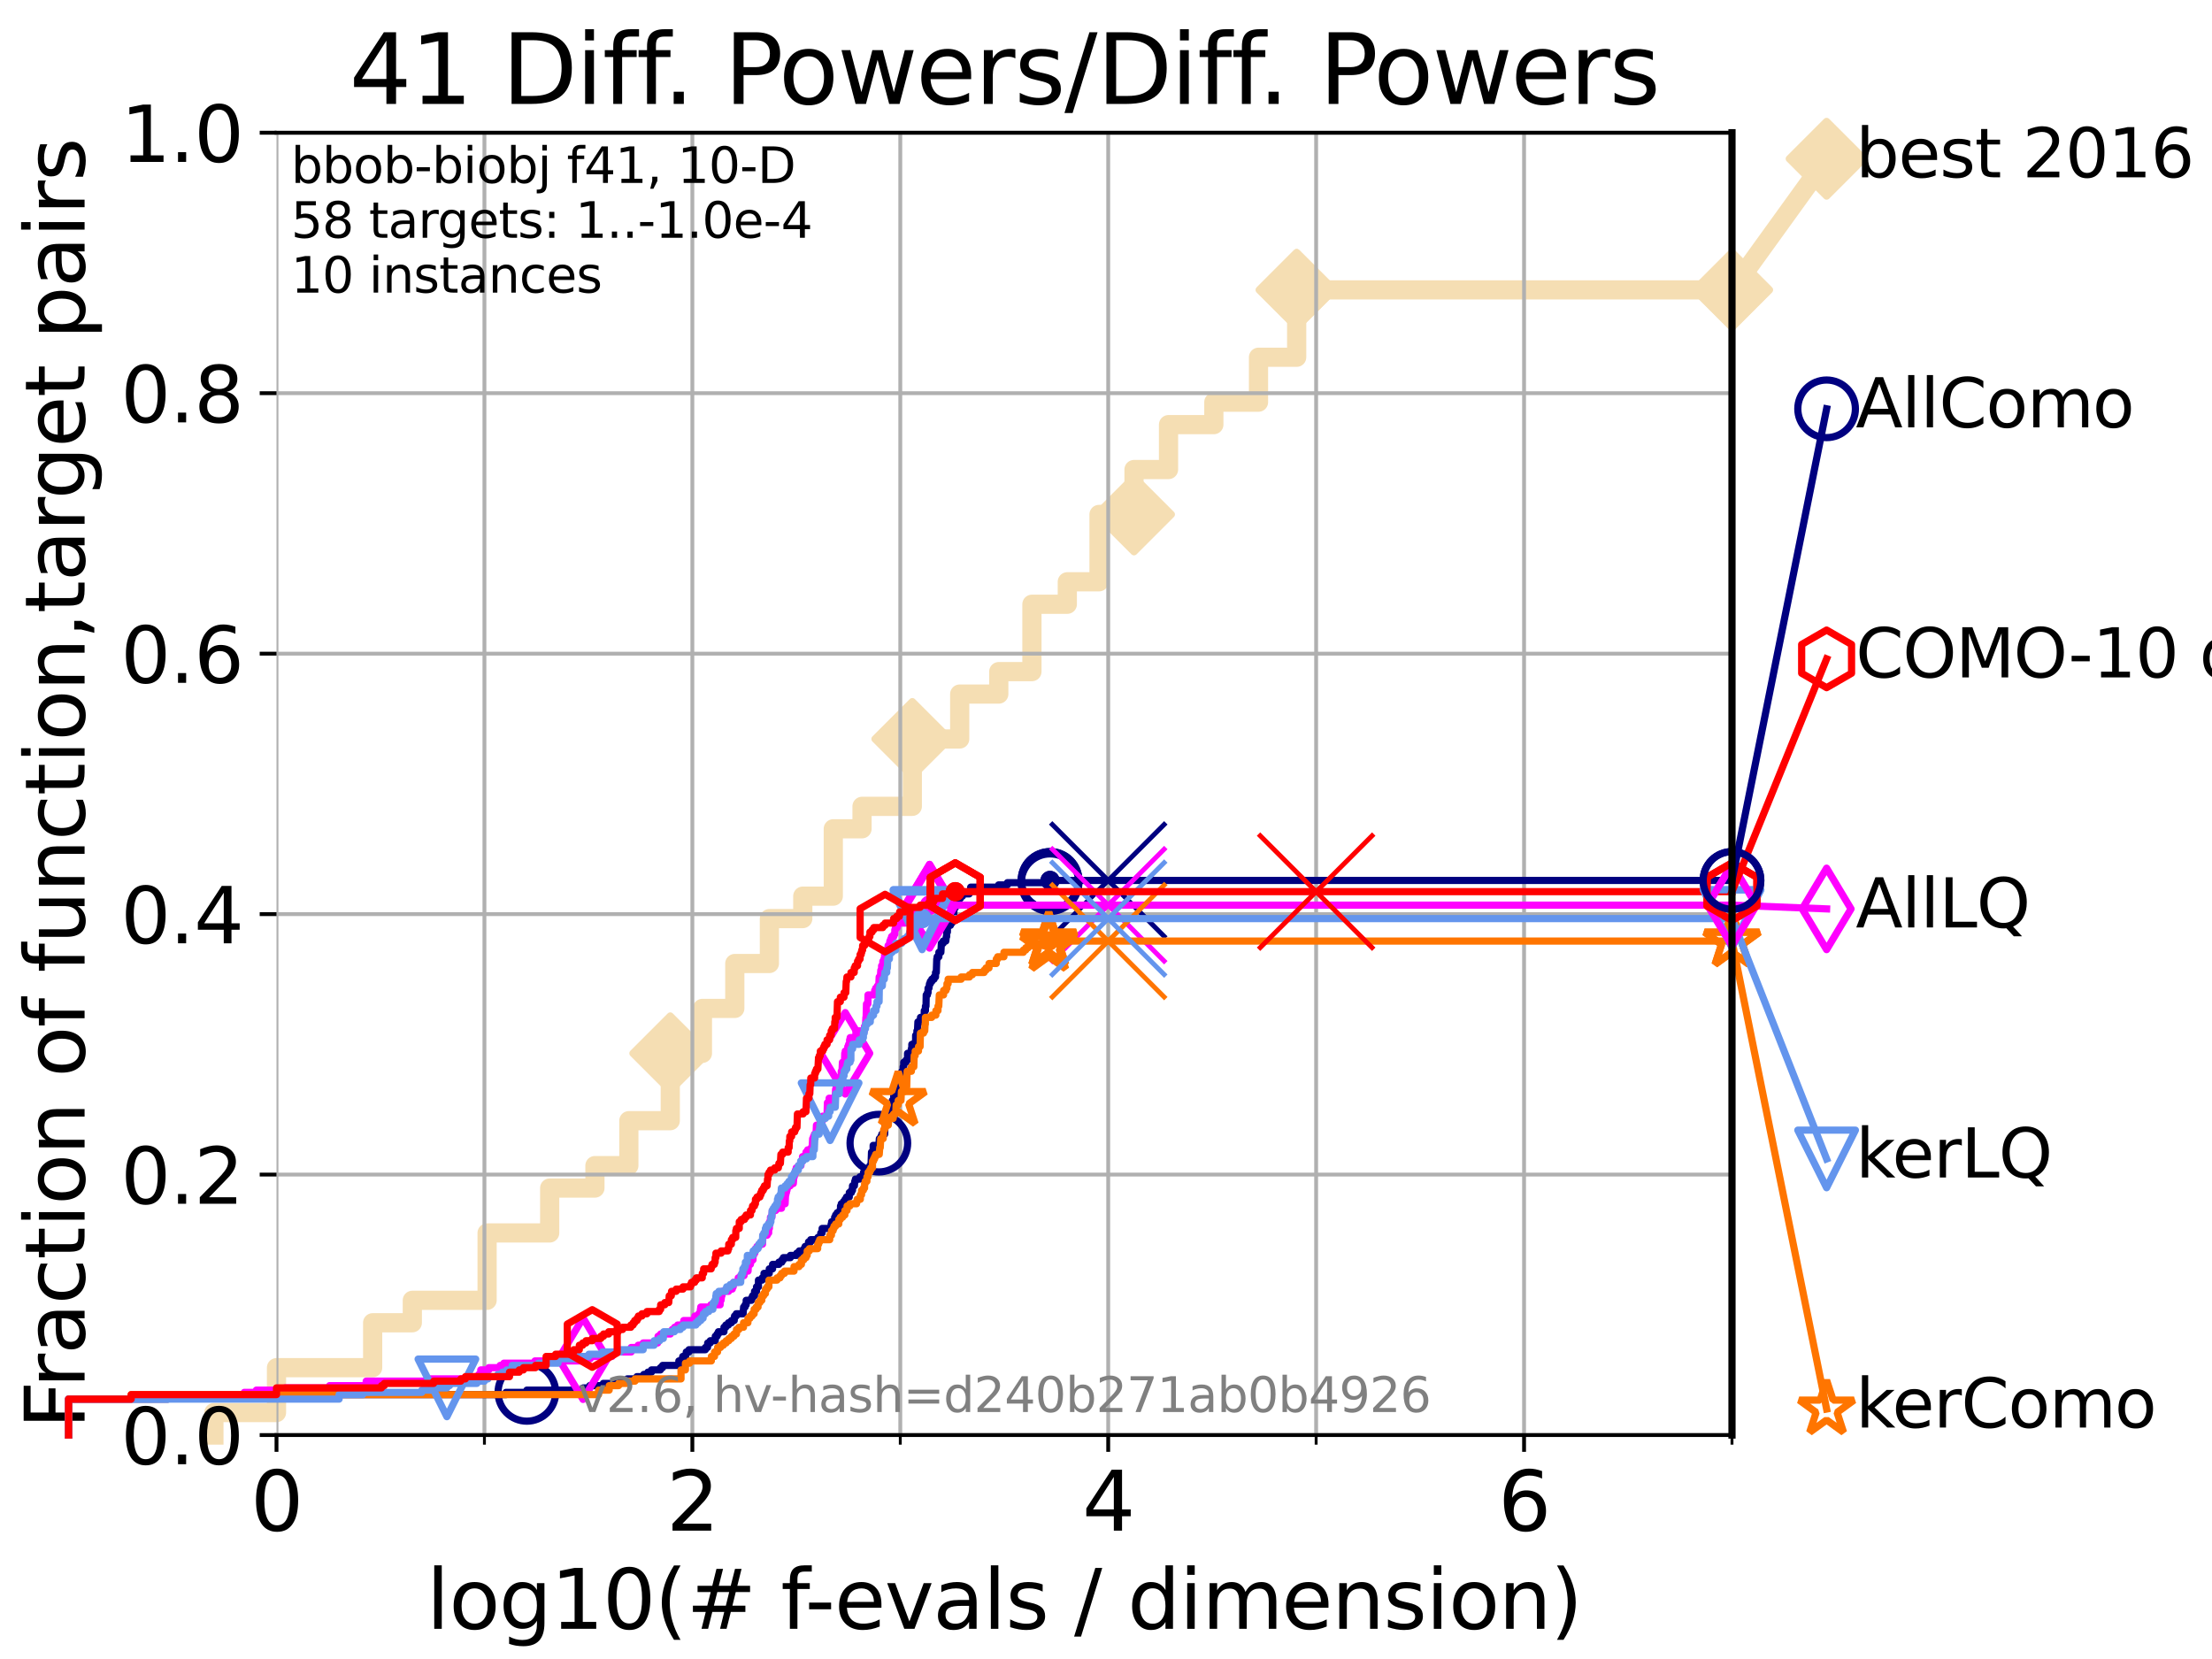 <?xml version="1.0" encoding="utf-8" standalone="no"?>
<!DOCTYPE svg PUBLIC "-//W3C//DTD SVG 1.1//EN"
  "http://www.w3.org/Graphics/SVG/1.1/DTD/svg11.dtd">
<svg xmlns:xlink="http://www.w3.org/1999/xlink" width="460.8pt" height="345.6pt" viewBox="0 0 460.8 345.6" xmlns="http://www.w3.org/2000/svg" version="1.1">
 <defs>
  <style type="text/css">*{stroke-linejoin: round; stroke-linecap: butt}</style>
 </defs>
 <g id="figure_1">
  <g id="patch_1">
   <path d="M 0 345.6 
L 460.8 345.6 
L 460.8 0 
L 0 0 
z
" style="fill: #ffffff"/>
  </g>
  <g id="axes_1">
   <g id="patch_2">
    <path d="M 57.6 298.944 
L 360.806 298.944 
L 360.806 27.648 
L 57.6 27.648 
z
" style="fill: #ffffff"/>
   </g>
   <g id="line2d_1">
    <path d="M 44.561 298.944 
L 44.561 294.266 
L 57.6 294.266 
L 57.6 284.911 
L 77.629 284.911 
L 77.629 275.556 
L 85.894 275.556 
L 85.894 270.879 
L 101.471 270.879 
L 101.471 256.846 
L 114.51 256.846 
L 114.51 247.491 
L 123.936 247.491 
L 123.936 242.814 
L 131.002 242.814 
L 131.002 233.459 
L 139.629 233.459 
L 139.629 219.426 
L 146.329 219.426 
L 146.329 210.071 
L 153.072 210.071 
L 153.072 200.716 
L 160.279 200.716 
L 160.279 191.361 
L 167.235 191.361 
L 167.235 186.684 
L 173.589 186.684 
L 173.589 172.651 
L 179.577 172.651 
L 179.577 167.974 
L 190.052 167.974 
L 190.052 153.941 
L 199.924 153.941 
L 199.924 144.586 
L 208.064 144.586 
L 208.064 139.908 
L 214.968 139.908 
L 214.968 125.876 
L 222.339 125.876 
L 222.339 121.198 
L 228.948 121.198 
L 228.948 107.166 
L 236.235 107.166 
L 236.235 97.811 
L 243.426 97.811 
L 243.426 88.456 
L 252.864 88.456 
L 252.864 83.778 
L 262.17 83.778 
L 262.17 74.423 
L 270.12 74.423 
L 270.12 60.391 
L 360.806 60.391 
" style="fill: none; stroke: #f5deb3; stroke-width: 4; stroke-linecap: square"/>
   </g>
   <g id="line2d_2">
    <defs>
     <path id="m40841430b6" d="M -0 7.778 
L 7.778 0 
L 0 -7.778 
L -7.778 -0 
z
" style="stroke: #f5deb3; stroke-width: 1.5; stroke-linejoin: miter"/>
    </defs>
    <g>
     <use xlink:href="#m40841430b6" x="139.629" y="219.426" style="fill: #f5deb3; stroke: #f5deb3; stroke-width: 1.5; stroke-linejoin: miter"/>
     <use xlink:href="#m40841430b6" x="190.052" y="153.941" style="fill: #f5deb3; stroke: #f5deb3; stroke-width: 1.5; stroke-linejoin: miter"/>
     <use xlink:href="#m40841430b6" x="236.235" y="107.166" style="fill: #f5deb3; stroke: #f5deb3; stroke-width: 1.5; stroke-linejoin: miter"/>
     <use xlink:href="#m40841430b6" x="270.12" y="60.391" style="fill: #f5deb3; stroke: #f5deb3; stroke-width: 1.5; stroke-linejoin: miter"/>
     <use xlink:href="#m40841430b6" x="270.12" y="60.391" style="fill: #f5deb3; stroke: #f5deb3; stroke-width: 1.5; stroke-linejoin: miter"/>
     <use xlink:href="#m40841430b6" x="360.806" y="60.391" style="fill: #f5deb3; stroke: #f5deb3; stroke-width: 1.5; stroke-linejoin: miter"/>
    </g>
   </g>
   <g id="line2d_3">
    <path style="fill: none; stroke: #f5deb3; stroke-width: 4; stroke-linecap: square"/>
    <g/>
   </g>
   <g id="line2d_4">
    <path d="M 360.806 60.391 
L 380.515 33.074 
" style="fill: none; stroke: #f5deb3; stroke-width: 4; stroke-linecap: square"/>
    <g>
     <use xlink:href="#m40841430b6" x="360.806" y="60.391" style="fill: #f5deb3; stroke: #f5deb3; stroke-width: 1.5; stroke-linejoin: miter"/>
     <use xlink:href="#m40841430b6" x="380.515" y="33.074" style="fill: #f5deb3; stroke: #f5deb3; stroke-width: 1.5; stroke-linejoin: miter"/>
    </g>
   </g>
   <g id="matplotlib.axis_1">
    <g id="xtick_1">
     <g id="line2d_5">
      <path d="M 57.6 298.944 
L 57.6 27.648 
" clip-path="url(#pe5fa48e5ea)" style="fill: none; stroke: #b0b0b0; stroke-width: 0.8; stroke-linecap: square"/>
     </g>
     <g id="line2d_6">
      <defs>
       <path id="m5578dfcc7e" d="M 0 0 
L 0 3.5 
" style="stroke: #000000; stroke-width: 0.8"/>
      </defs>
      <g>
       <use xlink:href="#m5578dfcc7e" x="57.6" y="298.944" style="stroke: #000000; stroke-width: 0.8"/>
      </g>
     </g>
     <g id="text_1">
      <!-- 0 -->
      <g transform="translate(52.192 318.861) scale(0.17 -0.17)">
       <defs>
        <path id="DejaVuSans-30" d="M 2034 4250 
Q 1547 4250 1301 3770 
Q 1056 3291 1056 2328 
Q 1056 1369 1301 889 
Q 1547 409 2034 409 
Q 2525 409 2770 889 
Q 3016 1369 3016 2328 
Q 3016 3291 2770 3770 
Q 2525 4250 2034 4250 
z
M 2034 4750 
Q 2819 4750 3233 4129 
Q 3647 3509 3647 2328 
Q 3647 1150 3233 529 
Q 2819 -91 2034 -91 
Q 1250 -91 836 529 
Q 422 1150 422 2328 
Q 422 3509 836 4129 
Q 1250 4750 2034 4750 
z
" transform="scale(0.016)"/>
       </defs>
       <use xlink:href="#DejaVuSans-30"/>
      </g>
     </g>
    </g>
    <g id="xtick_2">
     <g id="line2d_7">
      <path d="M 144.23 298.944 
L 144.23 27.648 
" clip-path="url(#pe5fa48e5ea)" style="fill: none; stroke: #b0b0b0; stroke-width: 0.8; stroke-linecap: square"/>
     </g>
     <g id="line2d_8">
      <g>
       <use xlink:href="#m5578dfcc7e" x="144.23" y="298.944" style="stroke: #000000; stroke-width: 0.8"/>
      </g>
     </g>
     <g id="text_2">
      <!-- 2 -->
      <g transform="translate(138.822 318.861) scale(0.17 -0.17)">
       <defs>
        <path id="DejaVuSans-32" d="M 1228 531 
L 3431 531 
L 3431 0 
L 469 0 
L 469 531 
Q 828 903 1448 1529 
Q 2069 2156 2228 2338 
Q 2531 2678 2651 2914 
Q 2772 3150 2772 3378 
Q 2772 3750 2511 3984 
Q 2250 4219 1831 4219 
Q 1534 4219 1204 4116 
Q 875 4013 500 3803 
L 500 4441 
Q 881 4594 1212 4672 
Q 1544 4750 1819 4750 
Q 2544 4750 2975 4387 
Q 3406 4025 3406 3419 
Q 3406 3131 3298 2873 
Q 3191 2616 2906 2266 
Q 2828 2175 2409 1742 
Q 1991 1309 1228 531 
z
" transform="scale(0.016)"/>
       </defs>
       <use xlink:href="#DejaVuSans-32"/>
      </g>
     </g>
    </g>
    <g id="xtick_3">
     <g id="line2d_9">
      <path d="M 230.861 298.944 
L 230.861 27.648 
" clip-path="url(#pe5fa48e5ea)" style="fill: none; stroke: #b0b0b0; stroke-width: 0.8; stroke-linecap: square"/>
     </g>
     <g id="line2d_10">
      <g>
       <use xlink:href="#m5578dfcc7e" x="230.861" y="298.944" style="stroke: #000000; stroke-width: 0.8"/>
      </g>
     </g>
     <g id="text_3">
      <!-- 4 -->
      <g transform="translate(225.453 318.861) scale(0.17 -0.17)">
       <defs>
        <path id="DejaVuSans-34" d="M 2419 4116 
L 825 1625 
L 2419 1625 
L 2419 4116 
z
M 2253 4666 
L 3047 4666 
L 3047 1625 
L 3713 1625 
L 3713 1100 
L 3047 1100 
L 3047 0 
L 2419 0 
L 2419 1100 
L 313 1100 
L 313 1709 
L 2253 4666 
z
" transform="scale(0.016)"/>
       </defs>
       <use xlink:href="#DejaVuSans-34"/>
      </g>
     </g>
    </g>
    <g id="xtick_4">
     <g id="line2d_11">
      <path d="M 317.491 298.944 
L 317.491 27.648 
" clip-path="url(#pe5fa48e5ea)" style="fill: none; stroke: #b0b0b0; stroke-width: 0.8; stroke-linecap: square"/>
     </g>
     <g id="line2d_12">
      <g>
       <use xlink:href="#m5578dfcc7e" x="317.491" y="298.944" style="stroke: #000000; stroke-width: 0.8"/>
      </g>
     </g>
     <g id="text_4">
      <!-- 6 -->
      <g transform="translate(312.083 318.861) scale(0.17 -0.17)">
       <defs>
        <path id="DejaVuSans-36" d="M 2113 2584 
Q 1688 2584 1439 2293 
Q 1191 2003 1191 1497 
Q 1191 994 1439 701 
Q 1688 409 2113 409 
Q 2538 409 2786 701 
Q 3034 994 3034 1497 
Q 3034 2003 2786 2293 
Q 2538 2584 2113 2584 
z
M 3366 4563 
L 3366 3988 
Q 3128 4100 2886 4159 
Q 2644 4219 2406 4219 
Q 1781 4219 1451 3797 
Q 1122 3375 1075 2522 
Q 1259 2794 1537 2939 
Q 1816 3084 2150 3084 
Q 2853 3084 3261 2657 
Q 3669 2231 3669 1497 
Q 3669 778 3244 343 
Q 2819 -91 2113 -91 
Q 1303 -91 875 529 
Q 447 1150 447 2328 
Q 447 3434 972 4092 
Q 1497 4750 2381 4750 
Q 2619 4750 2861 4703 
Q 3103 4656 3366 4563 
z
" transform="scale(0.016)"/>
       </defs>
       <use xlink:href="#DejaVuSans-36"/>
      </g>
     </g>
    </g>
    <g id="xtick_5">
     <g id="line2d_13">
      <path d="M 100.915 298.944 
L 100.915 27.648 
" clip-path="url(#pe5fa48e5ea)" style="fill: none; stroke: #b0b0b0; stroke-width: 0.8; stroke-linecap: square"/>
     </g>
     <g id="line2d_14">
      <defs>
       <path id="m1750cb882f" d="M 0 0 
L 0 2 
" style="stroke: #000000; stroke-width: 0.6"/>
      </defs>
      <g>
       <use xlink:href="#m1750cb882f" x="100.915" y="298.944" style="stroke: #000000; stroke-width: 0.6"/>
      </g>
     </g>
    </g>
    <g id="xtick_6">
     <g id="line2d_15">
      <path d="M 187.546 298.944 
L 187.546 27.648 
" clip-path="url(#pe5fa48e5ea)" style="fill: none; stroke: #b0b0b0; stroke-width: 0.8; stroke-linecap: square"/>
     </g>
     <g id="line2d_16">
      <g>
       <use xlink:href="#m1750cb882f" x="187.546" y="298.944" style="stroke: #000000; stroke-width: 0.6"/>
      </g>
     </g>
    </g>
    <g id="xtick_7">
     <g id="line2d_17">
      <path d="M 274.176 298.944 
L 274.176 27.648 
" clip-path="url(#pe5fa48e5ea)" style="fill: none; stroke: #b0b0b0; stroke-width: 0.8; stroke-linecap: square"/>
     </g>
     <g id="line2d_18">
      <g>
       <use xlink:href="#m1750cb882f" x="274.176" y="298.944" style="stroke: #000000; stroke-width: 0.6"/>
      </g>
     </g>
    </g>
    <g id="xtick_8">
     <g id="line2d_19">
      <path d="M 360.806 298.944 
L 360.806 27.648 
" clip-path="url(#pe5fa48e5ea)" style="fill: none; stroke: #b0b0b0; stroke-width: 0.8; stroke-linecap: square"/>
     </g>
     <g id="line2d_20">
      <g>
       <use xlink:href="#m1750cb882f" x="360.806" y="298.944" style="stroke: #000000; stroke-width: 0.6"/>
      </g>
     </g>
    </g>
    <g id="text_5">
     <!-- log10(# f-evals / dimension) -->
     <g transform="translate(88.823 339.314) scale(0.17 -0.17)">
      <defs>
       <path id="DejaVuSans-6c" d="M 603 4863 
L 1178 4863 
L 1178 0 
L 603 0 
L 603 4863 
z
" transform="scale(0.016)"/>
       <path id="DejaVuSans-6f" d="M 1959 3097 
Q 1497 3097 1228 2736 
Q 959 2375 959 1747 
Q 959 1119 1226 758 
Q 1494 397 1959 397 
Q 2419 397 2687 759 
Q 2956 1122 2956 1747 
Q 2956 2369 2687 2733 
Q 2419 3097 1959 3097 
z
M 1959 3584 
Q 2709 3584 3137 3096 
Q 3566 2609 3566 1747 
Q 3566 888 3137 398 
Q 2709 -91 1959 -91 
Q 1206 -91 779 398 
Q 353 888 353 1747 
Q 353 2609 779 3096 
Q 1206 3584 1959 3584 
z
" transform="scale(0.016)"/>
       <path id="DejaVuSans-67" d="M 2906 1791 
Q 2906 2416 2648 2759 
Q 2391 3103 1925 3103 
Q 1463 3103 1205 2759 
Q 947 2416 947 1791 
Q 947 1169 1205 825 
Q 1463 481 1925 481 
Q 2391 481 2648 825 
Q 2906 1169 2906 1791 
z
M 3481 434 
Q 3481 -459 3084 -895 
Q 2688 -1331 1869 -1331 
Q 1566 -1331 1297 -1286 
Q 1028 -1241 775 -1147 
L 775 -588 
Q 1028 -725 1275 -790 
Q 1522 -856 1778 -856 
Q 2344 -856 2625 -561 
Q 2906 -266 2906 331 
L 2906 616 
Q 2728 306 2450 153 
Q 2172 0 1784 0 
Q 1141 0 747 490 
Q 353 981 353 1791 
Q 353 2603 747 3093 
Q 1141 3584 1784 3584 
Q 2172 3584 2450 3431 
Q 2728 3278 2906 2969 
L 2906 3500 
L 3481 3500 
L 3481 434 
z
" transform="scale(0.016)"/>
       <path id="DejaVuSans-31" d="M 794 531 
L 1825 531 
L 1825 4091 
L 703 3866 
L 703 4441 
L 1819 4666 
L 2450 4666 
L 2450 531 
L 3481 531 
L 3481 0 
L 794 0 
L 794 531 
z
" transform="scale(0.016)"/>
       <path id="DejaVuSans-28" d="M 1984 4856 
Q 1566 4138 1362 3434 
Q 1159 2731 1159 2009 
Q 1159 1288 1364 580 
Q 1569 -128 1984 -844 
L 1484 -844 
Q 1016 -109 783 600 
Q 550 1309 550 2009 
Q 550 2706 781 3412 
Q 1013 4119 1484 4856 
L 1984 4856 
z
" transform="scale(0.016)"/>
       <path id="DejaVuSans-23" d="M 3272 2816 
L 2363 2816 
L 2100 1772 
L 3016 1772 
L 3272 2816 
z
M 2803 4594 
L 2478 3297 
L 3391 3297 
L 3719 4594 
L 4219 4594 
L 3897 3297 
L 4872 3297 
L 4872 2816 
L 3775 2816 
L 3519 1772 
L 4513 1772 
L 4513 1294 
L 3397 1294 
L 3072 0 
L 2572 0 
L 2894 1294 
L 1978 1294 
L 1656 0 
L 1153 0 
L 1478 1294 
L 494 1294 
L 494 1772 
L 1594 1772 
L 1856 2816 
L 850 2816 
L 850 3297 
L 1978 3297 
L 2297 4594 
L 2803 4594 
z
" transform="scale(0.016)"/>
       <path id="DejaVuSans-20" transform="scale(0.016)"/>
       <path id="DejaVuSans-66" d="M 2375 4863 
L 2375 4384 
L 1825 4384 
Q 1516 4384 1395 4259 
Q 1275 4134 1275 3809 
L 1275 3500 
L 2222 3500 
L 2222 3053 
L 1275 3053 
L 1275 0 
L 697 0 
L 697 3053 
L 147 3053 
L 147 3500 
L 697 3500 
L 697 3744 
Q 697 4328 969 4595 
Q 1241 4863 1831 4863 
L 2375 4863 
z
" transform="scale(0.016)"/>
       <path id="DejaVuSans-2d" d="M 313 2009 
L 1997 2009 
L 1997 1497 
L 313 1497 
L 313 2009 
z
" transform="scale(0.016)"/>
       <path id="DejaVuSans-65" d="M 3597 1894 
L 3597 1613 
L 953 1613 
Q 991 1019 1311 708 
Q 1631 397 2203 397 
Q 2534 397 2845 478 
Q 3156 559 3463 722 
L 3463 178 
Q 3153 47 2828 -22 
Q 2503 -91 2169 -91 
Q 1331 -91 842 396 
Q 353 884 353 1716 
Q 353 2575 817 3079 
Q 1281 3584 2069 3584 
Q 2775 3584 3186 3129 
Q 3597 2675 3597 1894 
z
M 3022 2063 
Q 3016 2534 2758 2815 
Q 2500 3097 2075 3097 
Q 1594 3097 1305 2825 
Q 1016 2553 972 2059 
L 3022 2063 
z
" transform="scale(0.016)"/>
       <path id="DejaVuSans-76" d="M 191 3500 
L 800 3500 
L 1894 563 
L 2988 3500 
L 3597 3500 
L 2284 0 
L 1503 0 
L 191 3500 
z
" transform="scale(0.016)"/>
       <path id="DejaVuSans-61" d="M 2194 1759 
Q 1497 1759 1228 1600 
Q 959 1441 959 1056 
Q 959 750 1161 570 
Q 1363 391 1709 391 
Q 2188 391 2477 730 
Q 2766 1069 2766 1631 
L 2766 1759 
L 2194 1759 
z
M 3341 1997 
L 3341 0 
L 2766 0 
L 2766 531 
Q 2569 213 2275 61 
Q 1981 -91 1556 -91 
Q 1019 -91 701 211 
Q 384 513 384 1019 
Q 384 1609 779 1909 
Q 1175 2209 1959 2209 
L 2766 2209 
L 2766 2266 
Q 2766 2663 2505 2880 
Q 2244 3097 1772 3097 
Q 1472 3097 1187 3025 
Q 903 2953 641 2809 
L 641 3341 
Q 956 3463 1253 3523 
Q 1550 3584 1831 3584 
Q 2591 3584 2966 3190 
Q 3341 2797 3341 1997 
z
" transform="scale(0.016)"/>
       <path id="DejaVuSans-73" d="M 2834 3397 
L 2834 2853 
Q 2591 2978 2328 3040 
Q 2066 3103 1784 3103 
Q 1356 3103 1142 2972 
Q 928 2841 928 2578 
Q 928 2378 1081 2264 
Q 1234 2150 1697 2047 
L 1894 2003 
Q 2506 1872 2764 1633 
Q 3022 1394 3022 966 
Q 3022 478 2636 193 
Q 2250 -91 1575 -91 
Q 1294 -91 989 -36 
Q 684 19 347 128 
L 347 722 
Q 666 556 975 473 
Q 1284 391 1588 391 
Q 1994 391 2212 530 
Q 2431 669 2431 922 
Q 2431 1156 2273 1281 
Q 2116 1406 1581 1522 
L 1381 1569 
Q 847 1681 609 1914 
Q 372 2147 372 2553 
Q 372 3047 722 3315 
Q 1072 3584 1716 3584 
Q 2034 3584 2315 3537 
Q 2597 3491 2834 3397 
z
" transform="scale(0.016)"/>
       <path id="DejaVuSans-2f" d="M 1625 4666 
L 2156 4666 
L 531 -594 
L 0 -594 
L 1625 4666 
z
" transform="scale(0.016)"/>
       <path id="DejaVuSans-64" d="M 2906 2969 
L 2906 4863 
L 3481 4863 
L 3481 0 
L 2906 0 
L 2906 525 
Q 2725 213 2448 61 
Q 2172 -91 1784 -91 
Q 1150 -91 751 415 
Q 353 922 353 1747 
Q 353 2572 751 3078 
Q 1150 3584 1784 3584 
Q 2172 3584 2448 3432 
Q 2725 3281 2906 2969 
z
M 947 1747 
Q 947 1113 1208 752 
Q 1469 391 1925 391 
Q 2381 391 2643 752 
Q 2906 1113 2906 1747 
Q 2906 2381 2643 2742 
Q 2381 3103 1925 3103 
Q 1469 3103 1208 2742 
Q 947 2381 947 1747 
z
" transform="scale(0.016)"/>
       <path id="DejaVuSans-69" d="M 603 3500 
L 1178 3500 
L 1178 0 
L 603 0 
L 603 3500 
z
M 603 4863 
L 1178 4863 
L 1178 4134 
L 603 4134 
L 603 4863 
z
" transform="scale(0.016)"/>
       <path id="DejaVuSans-6d" d="M 3328 2828 
Q 3544 3216 3844 3400 
Q 4144 3584 4550 3584 
Q 5097 3584 5394 3201 
Q 5691 2819 5691 2113 
L 5691 0 
L 5113 0 
L 5113 2094 
Q 5113 2597 4934 2840 
Q 4756 3084 4391 3084 
Q 3944 3084 3684 2787 
Q 3425 2491 3425 1978 
L 3425 0 
L 2847 0 
L 2847 2094 
Q 2847 2600 2669 2842 
Q 2491 3084 2119 3084 
Q 1678 3084 1418 2786 
Q 1159 2488 1159 1978 
L 1159 0 
L 581 0 
L 581 3500 
L 1159 3500 
L 1159 2956 
Q 1356 3278 1631 3431 
Q 1906 3584 2284 3584 
Q 2666 3584 2933 3390 
Q 3200 3197 3328 2828 
z
" transform="scale(0.016)"/>
       <path id="DejaVuSans-6e" d="M 3513 2113 
L 3513 0 
L 2938 0 
L 2938 2094 
Q 2938 2591 2744 2837 
Q 2550 3084 2163 3084 
Q 1697 3084 1428 2787 
Q 1159 2491 1159 1978 
L 1159 0 
L 581 0 
L 581 3500 
L 1159 3500 
L 1159 2956 
Q 1366 3272 1645 3428 
Q 1925 3584 2291 3584 
Q 2894 3584 3203 3211 
Q 3513 2838 3513 2113 
z
" transform="scale(0.016)"/>
       <path id="DejaVuSans-29" d="M 513 4856 
L 1013 4856 
Q 1481 4119 1714 3412 
Q 1947 2706 1947 2009 
Q 1947 1309 1714 600 
Q 1481 -109 1013 -844 
L 513 -844 
Q 928 -128 1133 580 
Q 1338 1288 1338 2009 
Q 1338 2731 1133 3434 
Q 928 4138 513 4856 
z
" transform="scale(0.016)"/>
      </defs>
      <use xlink:href="#DejaVuSans-6c"/>
      <use xlink:href="#DejaVuSans-6f" x="27.783"/>
      <use xlink:href="#DejaVuSans-67" x="88.965"/>
      <use xlink:href="#DejaVuSans-31" x="152.441"/>
      <use xlink:href="#DejaVuSans-30" x="216.064"/>
      <use xlink:href="#DejaVuSans-28" x="279.688"/>
      <use xlink:href="#DejaVuSans-23" x="318.701"/>
      <use xlink:href="#DejaVuSans-20" x="402.49"/>
      <use xlink:href="#DejaVuSans-66" x="434.277"/>
      <use xlink:href="#DejaVuSans-2d" x="463.982"/>
      <use xlink:href="#DejaVuSans-65" x="500.066"/>
      <use xlink:href="#DejaVuSans-76" x="561.59"/>
      <use xlink:href="#DejaVuSans-61" x="620.77"/>
      <use xlink:href="#DejaVuSans-6c" x="682.049"/>
      <use xlink:href="#DejaVuSans-73" x="709.832"/>
      <use xlink:href="#DejaVuSans-20" x="761.932"/>
      <use xlink:href="#DejaVuSans-2f" x="793.719"/>
      <use xlink:href="#DejaVuSans-20" x="827.41"/>
      <use xlink:href="#DejaVuSans-64" x="859.197"/>
      <use xlink:href="#DejaVuSans-69" x="922.674"/>
      <use xlink:href="#DejaVuSans-6d" x="950.457"/>
      <use xlink:href="#DejaVuSans-65" x="1047.869"/>
      <use xlink:href="#DejaVuSans-6e" x="1109.393"/>
      <use xlink:href="#DejaVuSans-73" x="1172.771"/>
      <use xlink:href="#DejaVuSans-69" x="1224.871"/>
      <use xlink:href="#DejaVuSans-6f" x="1252.654"/>
      <use xlink:href="#DejaVuSans-6e" x="1313.836"/>
      <use xlink:href="#DejaVuSans-29" x="1377.215"/>
     </g>
    </g>
   </g>
   <g id="matplotlib.axis_2">
    <g id="ytick_1">
     <g id="line2d_21">
      <path d="M 57.6 298.944 
L 360.806 298.944 
" clip-path="url(#pe5fa48e5ea)" style="fill: none; stroke: #b0b0b0; stroke-width: 0.8; stroke-linecap: square"/>
     </g>
     <g id="line2d_22">
      <defs>
       <path id="mb698ff5718" d="M 0 0 
L -3.5 0 
" style="stroke: #000000; stroke-width: 0.8"/>
      </defs>
      <g>
       <use xlink:href="#mb698ff5718" x="57.6" y="298.944" style="stroke: #000000; stroke-width: 0.8"/>
      </g>
     </g>
     <g id="text_6">
      <!-- 0.0 -->
      <g transform="translate(25.155 305.023) scale(0.16 -0.16)">
       <defs>
        <path id="DejaVuSans-2e" d="M 684 794 
L 1344 794 
L 1344 0 
L 684 0 
L 684 794 
z
" transform="scale(0.016)"/>
       </defs>
       <use xlink:href="#DejaVuSans-30"/>
       <use xlink:href="#DejaVuSans-2e" x="63.623"/>
       <use xlink:href="#DejaVuSans-30" x="95.41"/>
      </g>
     </g>
    </g>
    <g id="ytick_2">
     <g id="line2d_23">
      <path d="M 57.6 244.685 
L 360.806 244.685 
" clip-path="url(#pe5fa48e5ea)" style="fill: none; stroke: #b0b0b0; stroke-width: 0.8; stroke-linecap: square"/>
     </g>
     <g id="line2d_24">
      <g>
       <use xlink:href="#mb698ff5718" x="57.6" y="244.685" style="stroke: #000000; stroke-width: 0.8"/>
      </g>
     </g>
     <g id="text_7">
      <!-- 0.2 -->
      <g transform="translate(25.155 250.764) scale(0.16 -0.16)">
       <use xlink:href="#DejaVuSans-30"/>
       <use xlink:href="#DejaVuSans-2e" x="63.623"/>
       <use xlink:href="#DejaVuSans-32" x="95.41"/>
      </g>
     </g>
    </g>
    <g id="ytick_3">
     <g id="line2d_25">
      <path d="M 57.6 190.426 
L 360.806 190.426 
" clip-path="url(#pe5fa48e5ea)" style="fill: none; stroke: #b0b0b0; stroke-width: 0.8; stroke-linecap: square"/>
     </g>
     <g id="line2d_26">
      <g>
       <use xlink:href="#mb698ff5718" x="57.6" y="190.426" style="stroke: #000000; stroke-width: 0.8"/>
      </g>
     </g>
     <g id="text_8">
      <!-- 0.4 -->
      <g transform="translate(25.155 196.504) scale(0.16 -0.16)">
       <use xlink:href="#DejaVuSans-30"/>
       <use xlink:href="#DejaVuSans-2e" x="63.623"/>
       <use xlink:href="#DejaVuSans-34" x="95.41"/>
      </g>
     </g>
    </g>
    <g id="ytick_4">
     <g id="line2d_27">
      <path d="M 57.6 136.166 
L 360.806 136.166 
" clip-path="url(#pe5fa48e5ea)" style="fill: none; stroke: #b0b0b0; stroke-width: 0.8; stroke-linecap: square"/>
     </g>
     <g id="line2d_28">
      <g>
       <use xlink:href="#mb698ff5718" x="57.6" y="136.166" style="stroke: #000000; stroke-width: 0.8"/>
      </g>
     </g>
     <g id="text_9">
      <!-- 0.6 -->
      <g transform="translate(25.155 142.245) scale(0.16 -0.16)">
       <use xlink:href="#DejaVuSans-30"/>
       <use xlink:href="#DejaVuSans-2e" x="63.623"/>
       <use xlink:href="#DejaVuSans-36" x="95.41"/>
      </g>
     </g>
    </g>
    <g id="ytick_5">
     <g id="line2d_29">
      <path d="M 57.6 81.907 
L 360.806 81.907 
" clip-path="url(#pe5fa48e5ea)" style="fill: none; stroke: #b0b0b0; stroke-width: 0.8; stroke-linecap: square"/>
     </g>
     <g id="line2d_30">
      <g>
       <use xlink:href="#mb698ff5718" x="57.6" y="81.907" style="stroke: #000000; stroke-width: 0.8"/>
      </g>
     </g>
     <g id="text_10">
      <!-- 0.8 -->
      <g transform="translate(25.155 87.986) scale(0.16 -0.16)">
       <defs>
        <path id="DejaVuSans-38" d="M 2034 2216 
Q 1584 2216 1326 1975 
Q 1069 1734 1069 1313 
Q 1069 891 1326 650 
Q 1584 409 2034 409 
Q 2484 409 2743 651 
Q 3003 894 3003 1313 
Q 3003 1734 2745 1975 
Q 2488 2216 2034 2216 
z
M 1403 2484 
Q 997 2584 770 2862 
Q 544 3141 544 3541 
Q 544 4100 942 4425 
Q 1341 4750 2034 4750 
Q 2731 4750 3128 4425 
Q 3525 4100 3525 3541 
Q 3525 3141 3298 2862 
Q 3072 2584 2669 2484 
Q 3125 2378 3379 2068 
Q 3634 1759 3634 1313 
Q 3634 634 3220 271 
Q 2806 -91 2034 -91 
Q 1263 -91 848 271 
Q 434 634 434 1313 
Q 434 1759 690 2068 
Q 947 2378 1403 2484 
z
M 1172 3481 
Q 1172 3119 1398 2916 
Q 1625 2713 2034 2713 
Q 2441 2713 2670 2916 
Q 2900 3119 2900 3481 
Q 2900 3844 2670 4047 
Q 2441 4250 2034 4250 
Q 1625 4250 1398 4047 
Q 1172 3844 1172 3481 
z
" transform="scale(0.016)"/>
       </defs>
       <use xlink:href="#DejaVuSans-30"/>
       <use xlink:href="#DejaVuSans-2e" x="63.623"/>
       <use xlink:href="#DejaVuSans-38" x="95.41"/>
      </g>
     </g>
    </g>
    <g id="ytick_6">
     <g id="line2d_31">
      <path d="M 57.6 27.648 
L 360.806 27.648 
" clip-path="url(#pe5fa48e5ea)" style="fill: none; stroke: #b0b0b0; stroke-width: 0.8; stroke-linecap: square"/>
     </g>
     <g id="line2d_32">
      <g>
       <use xlink:href="#mb698ff5718" x="57.6" y="27.648" style="stroke: #000000; stroke-width: 0.8"/>
      </g>
     </g>
     <g id="text_11">
      <!-- 1.0 -->
      <g transform="translate(25.155 33.727) scale(0.16 -0.16)">
       <use xlink:href="#DejaVuSans-31"/>
       <use xlink:href="#DejaVuSans-2e" x="63.623"/>
       <use xlink:href="#DejaVuSans-30" x="95.41"/>
      </g>
     </g>
    </g>
    <g id="text_12">
     <!-- Fraction of function,target pairs -->
     <g transform="translate(17.62 297.681) rotate(-90) scale(0.17 -0.17)">
      <defs>
       <path id="DejaVuSans-46" d="M 628 4666 
L 3309 4666 
L 3309 4134 
L 1259 4134 
L 1259 2759 
L 3109 2759 
L 3109 2228 
L 1259 2228 
L 1259 0 
L 628 0 
L 628 4666 
z
" transform="scale(0.016)"/>
       <path id="DejaVuSans-72" d="M 2631 2963 
Q 2534 3019 2420 3045 
Q 2306 3072 2169 3072 
Q 1681 3072 1420 2755 
Q 1159 2438 1159 1844 
L 1159 0 
L 581 0 
L 581 3500 
L 1159 3500 
L 1159 2956 
Q 1341 3275 1631 3429 
Q 1922 3584 2338 3584 
Q 2397 3584 2469 3576 
Q 2541 3569 2628 3553 
L 2631 2963 
z
" transform="scale(0.016)"/>
       <path id="DejaVuSans-63" d="M 3122 3366 
L 3122 2828 
Q 2878 2963 2633 3030 
Q 2388 3097 2138 3097 
Q 1578 3097 1268 2742 
Q 959 2388 959 1747 
Q 959 1106 1268 751 
Q 1578 397 2138 397 
Q 2388 397 2633 464 
Q 2878 531 3122 666 
L 3122 134 
Q 2881 22 2623 -34 
Q 2366 -91 2075 -91 
Q 1284 -91 818 406 
Q 353 903 353 1747 
Q 353 2603 823 3093 
Q 1294 3584 2113 3584 
Q 2378 3584 2631 3529 
Q 2884 3475 3122 3366 
z
" transform="scale(0.016)"/>
       <path id="DejaVuSans-74" d="M 1172 4494 
L 1172 3500 
L 2356 3500 
L 2356 3053 
L 1172 3053 
L 1172 1153 
Q 1172 725 1289 603 
Q 1406 481 1766 481 
L 2356 481 
L 2356 0 
L 1766 0 
Q 1100 0 847 248 
Q 594 497 594 1153 
L 594 3053 
L 172 3053 
L 172 3500 
L 594 3500 
L 594 4494 
L 1172 4494 
z
" transform="scale(0.016)"/>
       <path id="DejaVuSans-75" d="M 544 1381 
L 544 3500 
L 1119 3500 
L 1119 1403 
Q 1119 906 1312 657 
Q 1506 409 1894 409 
Q 2359 409 2629 706 
Q 2900 1003 2900 1516 
L 2900 3500 
L 3475 3500 
L 3475 0 
L 2900 0 
L 2900 538 
Q 2691 219 2414 64 
Q 2138 -91 1772 -91 
Q 1169 -91 856 284 
Q 544 659 544 1381 
z
M 1991 3584 
L 1991 3584 
z
" transform="scale(0.016)"/>
       <path id="DejaVuSans-2c" d="M 750 794 
L 1409 794 
L 1409 256 
L 897 -744 
L 494 -744 
L 750 256 
L 750 794 
z
" transform="scale(0.016)"/>
       <path id="DejaVuSans-70" d="M 1159 525 
L 1159 -1331 
L 581 -1331 
L 581 3500 
L 1159 3500 
L 1159 2969 
Q 1341 3281 1617 3432 
Q 1894 3584 2278 3584 
Q 2916 3584 3314 3078 
Q 3713 2572 3713 1747 
Q 3713 922 3314 415 
Q 2916 -91 2278 -91 
Q 1894 -91 1617 61 
Q 1341 213 1159 525 
z
M 3116 1747 
Q 3116 2381 2855 2742 
Q 2594 3103 2138 3103 
Q 1681 3103 1420 2742 
Q 1159 2381 1159 1747 
Q 1159 1113 1420 752 
Q 1681 391 2138 391 
Q 2594 391 2855 752 
Q 3116 1113 3116 1747 
z
" transform="scale(0.016)"/>
      </defs>
      <use xlink:href="#DejaVuSans-46"/>
      <use xlink:href="#DejaVuSans-72" x="50.27"/>
      <use xlink:href="#DejaVuSans-61" x="91.383"/>
      <use xlink:href="#DejaVuSans-63" x="152.662"/>
      <use xlink:href="#DejaVuSans-74" x="207.643"/>
      <use xlink:href="#DejaVuSans-69" x="246.852"/>
      <use xlink:href="#DejaVuSans-6f" x="274.635"/>
      <use xlink:href="#DejaVuSans-6e" x="335.816"/>
      <use xlink:href="#DejaVuSans-20" x="399.195"/>
      <use xlink:href="#DejaVuSans-6f" x="430.982"/>
      <use xlink:href="#DejaVuSans-66" x="492.164"/>
      <use xlink:href="#DejaVuSans-20" x="527.369"/>
      <use xlink:href="#DejaVuSans-66" x="559.156"/>
      <use xlink:href="#DejaVuSans-75" x="594.361"/>
      <use xlink:href="#DejaVuSans-6e" x="657.74"/>
      <use xlink:href="#DejaVuSans-63" x="721.119"/>
      <use xlink:href="#DejaVuSans-74" x="776.1"/>
      <use xlink:href="#DejaVuSans-69" x="815.309"/>
      <use xlink:href="#DejaVuSans-6f" x="843.092"/>
      <use xlink:href="#DejaVuSans-6e" x="904.273"/>
      <use xlink:href="#DejaVuSans-2c" x="967.652"/>
      <use xlink:href="#DejaVuSans-74" x="999.439"/>
      <use xlink:href="#DejaVuSans-61" x="1038.648"/>
      <use xlink:href="#DejaVuSans-72" x="1099.928"/>
      <use xlink:href="#DejaVuSans-67" x="1139.291"/>
      <use xlink:href="#DejaVuSans-65" x="1202.768"/>
      <use xlink:href="#DejaVuSans-74" x="1264.291"/>
      <use xlink:href="#DejaVuSans-20" x="1303.5"/>
      <use xlink:href="#DejaVuSans-70" x="1335.287"/>
      <use xlink:href="#DejaVuSans-61" x="1398.764"/>
      <use xlink:href="#DejaVuSans-69" x="1460.043"/>
      <use xlink:href="#DejaVuSans-72" x="1487.826"/>
      <use xlink:href="#DejaVuSans-73" x="1528.939"/>
     </g>
    </g>
   </g>
   <g id="line2d_33">
    <defs>
     <path id="m57c80c76c9" d="M 0 1.5 
C 0.398 1.5 0.779 1.342 1.061 1.061 
C 1.342 0.779 1.5 0.398 1.5 0 
C 1.5 -0.398 1.342 -0.779 1.061 -1.061 
C 0.779 -1.342 0.398 -1.5 0 -1.5 
C -0.398 -1.5 -0.779 -1.342 -1.061 -1.061 
C -1.342 -0.779 -1.5 -0.398 -1.5 0 
C -1.5 0.398 -1.342 0.779 -1.061 1.061 
C -0.779 1.342 -0.398 1.5 0 1.5 
z
" style="stroke: #f5deb3"/>
    </defs>
    <g>
     <use xlink:href="#m57c80c76c9" x="270.12" y="60.391" style="fill: #f5deb3; stroke: #f5deb3"/>
     <use xlink:href="#m57c80c76c9" x="270.12" y="60.391" style="fill: #f5deb3; stroke: #f5deb3"/>
    </g>
   </g>
   <g id="line2d_34">
    <defs>
     <path id="mf0f1e0d5a8" d="M 0 1.5 
C 0.398 1.5 0.779 1.342 1.061 1.061 
C 1.342 0.779 1.5 0.398 1.5 0 
C 1.5 -0.398 1.342 -0.779 1.061 -1.061 
C 0.779 -1.342 0.398 -1.5 0 -1.5 
C -0.398 -1.5 -0.779 -1.342 -1.061 -1.061 
C -1.342 -0.779 -1.5 -0.398 -1.5 0 
C -1.5 0.398 -1.342 0.779 -1.061 1.061 
C -0.779 1.342 -0.398 1.5 0 1.5 
z
" style="stroke: #000080"/>
    </defs>
    <g>
     <use xlink:href="#mf0f1e0d5a8" x="218.744" y="183.409" style="fill: #000080; stroke: #000080"/>
     <use xlink:href="#mf0f1e0d5a8" x="218.744" y="183.409" style="fill: #000080; stroke: #000080"/>
    </g>
   </g>
   <g id="line2d_35">
    <path d="M 14.285 298.944 
L 14.285 291.46 
L 34.951 291.46 
L 34.951 290.992 
L 44.561 290.992 
L 44.561 290.524 
L 105.411 290.524 
L 105.411 290.057 
L 109.757 290.057 
L 109.757 289.589 
L 121.519 289.589 
L 121.519 289.121 
L 122.855 289.121 
L 122.855 288.653 
L 125.679 288.653 
L 125.679 288.186 
L 129.293 288.186 
L 129.293 287.718 
L 130.657 287.718 
L 130.657 287.25 
L 132.674 287.25 
L 132.674 286.782 
L 134.113 286.782 
L 134.113 286.315 
L 134.963 286.315 
L 134.963 285.847 
L 135.717 285.847 
L 135.717 285.379 
L 137.574 285.379 
L 137.574 284.911 
L 138.025 284.911 
L 138.025 284.444 
L 141.415 284.444 
L 141.415 283.508 
L 142.08 283.508 
L 142.08 283.04 
L 142.227 283.04 
L 142.227 282.573 
L 142.845 282.573 
L 142.845 282.105 
L 142.966 282.105 
L 142.966 281.637 
L 143.521 281.637 
L 143.521 281.169 
L 146.941 281.169 
L 146.941 280.702 
L 147.392 280.702 
L 147.424 279.766 
L 147.956 279.766 
L 147.956 279.298 
L 149.006 279.298 
L 149.006 278.363 
L 149.382 278.363 
L 149.382 277.895 
L 149.652 277.895 
L 149.652 277.427 
L 150.814 277.427 
L 150.814 276.492 
L 151.194 276.492 
L 151.194 276.024 
L 151.745 276.024 
L 151.745 275.556 
L 152.377 275.556 
L 152.377 275.089 
L 152.954 275.089 
L 153.013 274.153 
L 153.375 274.153 
L 153.375 273.685 
L 154.801 273.685 
L 154.908 272.282 
L 155.214 272.282 
L 155.214 271.814 
L 155.444 271.814 
L 155.444 270.879 
L 156.541 270.879 
L 156.541 270.411 
L 156.764 270.411 
L 156.764 269.943 
L 157.185 269.943 
L 157.185 269.008 
L 157.596 269.008 
L 157.596 268.072 
L 157.998 268.072 
L 157.998 266.669 
L 158.778 266.669 
L 158.778 266.201 
L 159.156 266.201 
L 159.156 265.266 
L 160.247 265.266 
L 160.247 264.33 
L 160.941 264.33 
L 160.941 263.395 
L 162.256 263.395 
L 162.256 262.927 
L 162.88 262.927 
L 162.88 262.459 
L 163.185 262.459 
L 163.185 261.992 
L 164.644 261.992 
L 164.644 261.524 
L 165.987 261.524 
L 165.987 261.056 
L 166.501 261.056 
L 166.501 260.588 
L 167.488 260.588 
L 167.488 260.121 
L 167.727 260.121 
L 167.727 259.653 
L 168.426 259.653 
L 168.426 258.717 
L 168.878 258.717 
L 168.878 258.25 
L 170.379 258.25 
L 170.379 257.782 
L 170.878 257.782 
L 170.988 256.846 
L 171.262 256.846 
L 171.262 255.911 
L 173.064 255.911 
L 173.145 254.975 
L 173.242 254.975 
L 173.242 254.508 
L 173.867 254.508 
L 173.867 253.572 
L 174.073 253.572 
L 174.073 253.104 
L 174.401 253.104 
L 174.401 252.637 
L 174.934 252.637 
L 174.934 252.169 
L 175.095 252.169 
L 175.095 251.233 
L 175.255 251.233 
L 175.255 250.766 
L 175.726 250.766 
L 175.726 250.298 
L 176.055 250.298 
L 176.055 249.83 
L 176.337 249.83 
L 176.337 249.362 
L 176.922 249.362 
L 176.922 248.427 
L 177.37 248.427 
L 177.37 247.959 
L 177.591 247.959 
L 177.591 247.024 
L 177.986 247.024 
L 178.058 246.088 
L 178.195 246.088 
L 178.195 245.62 
L 179.124 245.62 
L 179.124 245.153 
L 179.809 245.153 
L 179.885 244.217 
L 180.338 244.217 
L 180.338 243.749 
L 181.206 243.749 
L 181.206 242.814 
L 181.449 242.814 
L 181.551 240.007 
L 181.889 240.007 
L 181.894 238.604 
L 183.08 238.604 
L 183.185 237.201 
L 183.516 237.201 
L 183.516 236.733 
L 183.7 236.733 
L 183.7 236.265 
L 184.299 236.265 
L 184.397 232.991 
L 184.592 232.991 
L 184.592 232.056 
L 185.164 232.056 
L 185.164 231.588 
L 185.317 231.588 
L 185.317 230.652 
L 185.743 230.652 
L 185.743 230.184 
L 185.889 230.184 
L 185.889 229.249 
L 186.168 229.249 
L 186.168 228.313 
L 186.305 228.313 
L 186.305 227.846 
L 186.87 227.846 
L 186.87 227.378 
L 187.033 227.378 
L 187.125 225.507 
L 187.506 225.507 
L 187.506 225.039 
L 187.874 225.039 
L 187.896 223.168 
L 188.14 223.168 
L 188.14 222.233 
L 188.262 222.233 
L 188.262 221.297 
L 188.746 221.297 
L 188.746 220.829 
L 189.054 220.829 
L 189.058 219.426 
L 189.838 219.426 
L 189.838 218.491 
L 189.949 218.491 
L 189.949 217.555 
L 190.594 217.555 
L 190.594 217.087 
L 190.734 217.087 
L 190.743 215.684 
L 191.007 215.684 
L 191.007 214.749 
L 191.13 214.749 
L 191.217 212.878 
L 191.754 212.878 
L 191.754 211.942 
L 192.52 211.942 
L 192.545 210.539 
L 192.784 210.539 
L 192.784 209.603 
L 192.902 209.603 
L 192.948 207.265 
L 193.194 207.265 
L 193.194 206.797 
L 193.33 206.797 
L 193.33 205.861 
L 193.521 205.861 
L 193.628 204.926 
L 193.801 204.926 
L 193.801 204.458 
L 194.113 204.458 
L 194.113 203.99 
L 194.575 203.99 
L 194.575 203.523 
L 194.884 203.523 
L 194.884 202.587 
L 195.048 202.587 
L 195.143 199.781 
L 195.226 199.781 
L 195.226 199.313 
L 195.584 199.313 
L 195.584 198.377 
L 196.001 198.377 
L 196.106 196.506 
L 196.479 196.506 
L 196.479 196.039 
L 197.031 196.039 
L 197.134 195.103 
L 197.208 195.103 
L 197.208 194.168 
L 197.357 194.168 
L 197.375 192.764 
L 197.997 192.764 
L 197.997 192.297 
L 198.306 192.297 
L 198.408 190.426 
L 198.679 190.426 
L 198.731 189.49 
L 198.791 189.49 
L 198.791 189.022 
L 199.044 189.022 
L 199.053 188.087 
L 199.473 188.087 
L 199.473 187.619 
L 199.752 187.619 
L 199.752 187.151 
L 200.072 187.151 
L 200.072 186.684 
L 200.499 186.684 
L 200.499 186.216 
L 201.903 186.216 
L 201.903 185.748 
L 202.212 185.748 
L 202.212 184.813 
L 208.018 184.813 
L 208.018 184.345 
L 209.864 184.345 
L 209.864 183.877 
L 218.744 183.877 
L 218.744 183.409 
L 360.806 183.409 
L 360.806 183.409 
" style="fill: none; stroke: #000080; stroke-width: 1.5; stroke-linecap: square"/>
   </g>
   <g id="line2d_36">
    <defs>
     <path id="m6b45eef685" d="M 0 6 
C 1.591 6 3.117 5.368 4.243 4.243 
C 5.368 3.117 6 1.591 6 0 
C 6 -1.591 5.368 -3.117 4.243 -4.243 
C 3.117 -5.368 1.591 -6 0 -6 
C -1.591 -6 -3.117 -5.368 -4.243 -4.243 
C -5.368 -3.117 -6 -1.591 -6 0 
C -6 1.591 -5.368 3.117 -4.243 4.243 
C -3.117 5.368 -1.591 6 0 6 
z
" style="stroke: #000080; stroke-width: 1.5"/>
    </defs>
    <g>
     <use xlink:href="#m6b45eef685" x="109.757" y="290.057" style="fill-opacity: 0; stroke: #000080; stroke-width: 1.5"/>
     <use xlink:href="#m6b45eef685" x="183.08" y="238.136" style="fill-opacity: 0; stroke: #000080; stroke-width: 1.5"/>
     <use xlink:href="#m6b45eef685" x="218.744" y="183.877" style="fill-opacity: 0; stroke: #000080; stroke-width: 1.5"/>
     <use xlink:href="#m6b45eef685" x="218.744" y="183.409" style="fill-opacity: 0; stroke: #000080; stroke-width: 1.5"/>
     <use xlink:href="#m6b45eef685" x="218.744" y="183.409" style="fill-opacity: 0; stroke: #000080; stroke-width: 1.5"/>
     <use xlink:href="#m6b45eef685" x="360.806" y="183.409" style="fill-opacity: 0; stroke: #000080; stroke-width: 1.5"/>
    </g>
   </g>
   <g id="line2d_37">
    <path style="fill: none; stroke: #000080; stroke-width: 1.5; stroke-linecap: square"/>
    <g/>
   </g>
   <g id="line2d_38">
    <path d="M 230.865 183.409 
" clip-path="url(#pe5fa48e5ea)" style="fill: none; stroke: #000080; stroke-width: 1.5; stroke-linecap: square"/>
    <defs>
     <path id="m65d991e025" d="M -12 12 
L 12 -12 
M -12 -12 
L 12 12 
" style="stroke: #000080"/>
    </defs>
    <g clip-path="url(#pe5fa48e5ea)">
     <use xlink:href="#m65d991e025" x="230.865" y="183.409" style="fill: #000080; stroke: #000080"/>
    </g>
   </g>
   <g id="line2d_39">
    <defs>
     <path id="md8fe3c62e1" d="M 0 1.5 
C 0.398 1.5 0.779 1.342 1.061 1.061 
C 1.342 0.779 1.5 0.398 1.5 0 
C 1.5 -0.398 1.342 -0.779 1.061 -1.061 
C 0.779 -1.342 0.398 -1.5 0 -1.5 
C -0.398 -1.5 -0.779 -1.342 -1.061 -1.061 
C -1.342 -0.779 -1.5 -0.398 -1.5 0 
C -1.5 0.398 -1.342 0.779 -1.061 1.061 
C -0.779 1.342 -0.398 1.5 0 1.5 
z
" style="stroke: #ff00ff"/>
    </defs>
    <g>
     <use xlink:href="#md8fe3c62e1" x="193.644" y="188.555" style="fill: #ff00ff; stroke: #ff00ff"/>
     <use xlink:href="#md8fe3c62e1" x="193.644" y="188.555" style="fill: #ff00ff; stroke: #ff00ff"/>
    </g>
   </g>
   <g id="line2d_40">
    <path d="M 14.285 298.944 
L 14.285 291.46 
L 27.324 291.46 
L 27.324 290.992 
L 44.561 290.992 
L 44.561 290.524 
L 50.89 290.524 
L 50.89 290.057 
L 53.402 290.057 
L 53.402 289.589 
L 59.393 289.589 
L 59.393 289.121 
L 68.657 289.121 
L 68.657 288.653 
L 76.285 288.653 
L 76.285 287.718 
L 88.972 287.718 
L 88.972 287.25 
L 98.933 287.25 
L 98.933 286.782 
L 99.751 286.782 
L 99.751 286.315 
L 100.147 286.315 
L 100.147 285.379 
L 101.833 285.379 
L 101.833 284.911 
L 104.188 284.911 
L 104.188 284.444 
L 104.962 284.444 
L 104.962 283.976 
L 111.442 283.976 
L 111.442 283.508 
L 121.456 283.508 
L 121.456 283.04 
L 122.971 283.04 
L 122.971 282.573 
L 127.504 282.573 
L 127.504 281.637 
L 131.49 281.637 
L 131.49 280.702 
L 132.95 280.702 
L 132.95 280.234 
L 133.983 280.234 
L 133.983 279.766 
L 137.003 279.766 
L 137.086 278.363 
L 137.628 278.363 
L 137.628 277.895 
L 139.653 277.895 
L 139.653 277.427 
L 140.033 277.427 
L 140.033 276.96 
L 140.543 276.96 
L 140.543 276.492 
L 141.173 276.492 
L 141.173 276.024 
L 142.436 276.024 
L 142.436 275.089 
L 144.677 275.089 
L 144.75 274.153 
L 145.538 274.153 
L 145.538 273.685 
L 145.852 273.685 
L 145.903 272.75 
L 145.972 272.75 
L 145.972 272.282 
L 148.079 272.282 
L 148.079 271.814 
L 150.015 271.814 
L 150.015 270.879 
L 150.207 270.879 
L 150.317 269.943 
L 150.384 269.943 
L 150.466 269.008 
L 151.795 269.008 
L 151.795 268.54 
L 152.547 268.54 
L 152.547 268.072 
L 152.74 268.072 
L 152.811 267.137 
L 153.764 267.137 
L 153.787 266.201 
L 154.279 266.201 
L 154.279 265.734 
L 155.003 265.734 
L 155.003 264.798 
L 155.833 264.798 
L 155.925 263.395 
L 156.324 263.395 
L 156.324 262.927 
L 156.453 262.927 
L 156.453 262.459 
L 156.861 262.459 
L 156.861 261.524 
L 156.985 261.524 
L 156.985 261.056 
L 157.241 261.056 
L 157.241 260.588 
L 157.363 260.588 
L 157.363 260.121 
L 157.697 260.121 
L 157.697 259.653 
L 158.125 259.653 
L 158.125 259.185 
L 158.848 259.185 
L 158.942 257.314 
L 159.825 257.314 
L 159.825 256.846 
L 160.126 256.846 
L 160.126 255.911 
L 160.271 255.911 
L 160.303 254.508 
L 160.502 254.508 
L 160.502 253.572 
L 160.801 253.572 
L 160.894 252.169 
L 161.595 252.169 
L 161.595 251.701 
L 162.803 251.701 
L 162.838 250.766 
L 163.552 250.766 
L 163.646 248.895 
L 163.713 248.895 
L 163.713 248.427 
L 163.833 248.427 
L 163.833 247.959 
L 163.952 247.959 
L 163.952 247.491 
L 164.09 247.491 
L 164.09 247.024 
L 164.619 247.024 
L 164.619 246.556 
L 165.263 246.556 
L 165.355 245.153 
L 165.471 245.153 
L 165.471 244.685 
L 165.635 244.685 
L 165.707 243.749 
L 165.868 243.749 
L 165.868 243.282 
L 166.356 243.282 
L 166.356 242.814 
L 166.86 242.814 
L 166.905 241.878 
L 167.179 241.878 
L 167.179 240.943 
L 167.834 240.943 
L 167.904 240.007 
L 168.243 240.007 
L 168.243 239.54 
L 168.994 239.54 
L 168.994 239.072 
L 169.18 239.072 
L 169.289 237.201 
L 169.477 237.201 
L 169.477 236.733 
L 169.663 236.733 
L 169.663 236.265 
L 169.991 236.265 
L 170.082 234.394 
L 171.15 234.394 
L 171.15 233.459 
L 171.369 233.459 
L 171.369 232.523 
L 172.28 232.523 
L 172.365 229.717 
L 172.724 229.717 
L 172.724 228.781 
L 173.964 228.781 
L 174.073 226.91 
L 174.184 226.91 
L 174.184 225.975 
L 174.386 225.975 
L 174.386 224.571 
L 175.23 224.571 
L 175.244 223.168 
L 175.399 223.168 
L 175.492 221.297 
L 175.926 221.297 
L 175.975 219.426 
L 176.083 219.426 
L 176.083 218.958 
L 176.578 218.958 
L 176.608 218.023 
L 176.786 218.023 
L 176.786 217.555 
L 176.991 217.555 
L 176.991 216.62 
L 177.106 216.62 
L 177.106 216.152 
L 178.269 216.152 
L 178.321 214.749 
L 180.085 214.749 
L 180.085 213.813 
L 180.285 213.813 
L 180.382 211.942 
L 180.429 211.942 
L 180.505 209.136 
L 180.793 209.136 
L 180.823 207.265 
L 182.209 207.265 
L 182.209 206.329 
L 182.418 206.329 
L 182.418 205.861 
L 182.773 205.861 
L 182.773 205.394 
L 183.056 205.394 
L 183.149 203.523 
L 183.393 203.523 
L 183.488 202.119 
L 183.651 202.119 
L 183.651 201.184 
L 183.911 201.184 
L 183.911 200.248 
L 184.129 200.248 
L 184.129 199.781 
L 184.275 199.781 
L 184.275 198.845 
L 184.544 198.845 
L 184.649 197.91 
L 185.008 197.91 
L 185.008 196.974 
L 185.267 196.974 
L 185.375 196.039 
L 185.559 196.039 
L 185.559 195.571 
L 185.734 195.571 
L 185.734 195.103 
L 186.193 195.103 
L 186.193 194.635 
L 186.408 194.635 
L 186.408 193.7 
L 186.541 193.7 
L 186.541 193.232 
L 186.914 193.232 
L 186.934 192.297 
L 188.537 192.297 
L 188.626 190.893 
L 189.255 190.893 
L 189.255 190.426 
L 190.616 190.426 
L 190.616 189.958 
L 191.329 189.958 
L 191.329 189.022 
L 193.644 189.022 
L 193.644 188.555 
L 360.806 188.555 
L 360.806 188.555 
" style="fill: none; stroke: #ff00ff; stroke-width: 1.5; stroke-linecap: square"/>
   </g>
   <g id="line2d_41">
    <defs>
     <path id="md8b92ec242" d="M -0 8.485 
L 5.091 0 
L 0 -8.485 
L -5.091 -0 
z
" style="stroke: #ff00ff; stroke-width: 1.5; stroke-linejoin: miter"/>
    </defs>
    <g>
     <use xlink:href="#md8b92ec242" x="121.456" y="283.04" style="fill-opacity: 0; stroke: #ff00ff; stroke-width: 1.5; stroke-linejoin: miter"/>
     <use xlink:href="#md8b92ec242" x="176.083" y="219.426" style="fill-opacity: 0; stroke: #ff00ff; stroke-width: 1.5; stroke-linejoin: miter"/>
     <use xlink:href="#md8b92ec242" x="193.644" y="189.022" style="fill-opacity: 0; stroke: #ff00ff; stroke-width: 1.5; stroke-linejoin: miter"/>
     <use xlink:href="#md8b92ec242" x="193.644" y="188.555" style="fill-opacity: 0; stroke: #ff00ff; stroke-width: 1.5; stroke-linejoin: miter"/>
     <use xlink:href="#md8b92ec242" x="193.644" y="188.555" style="fill-opacity: 0; stroke: #ff00ff; stroke-width: 1.5; stroke-linejoin: miter"/>
     <use xlink:href="#md8b92ec242" x="360.806" y="188.555" style="fill-opacity: 0; stroke: #ff00ff; stroke-width: 1.5; stroke-linejoin: miter"/>
    </g>
   </g>
   <g id="line2d_42">
    <path style="fill: none; stroke: #ff00ff; stroke-width: 1.5; stroke-linecap: square"/>
    <g/>
   </g>
   <g id="line2d_43">
    <path d="M 230.864 188.555 
" clip-path="url(#pe5fa48e5ea)" style="fill: none; stroke: #ff00ff; stroke-width: 1.5; stroke-linecap: square"/>
    <defs>
     <path id="mb182e0086c" d="M -12 12 
L 12 -12 
M -12 -12 
L 12 12 
" style="stroke: #ff00ff"/>
    </defs>
    <g clip-path="url(#pe5fa48e5ea)">
     <use xlink:href="#mb182e0086c" x="230.864" y="188.555" style="fill: #ff00ff; stroke: #ff00ff"/>
    </g>
   </g>
   <g id="line2d_44">
    <defs>
     <path id="mdcbc498bbf" d="M 0 1.5 
C 0.398 1.5 0.779 1.342 1.061 1.061 
C 1.342 0.779 1.5 0.398 1.5 0 
C 1.5 -0.398 1.342 -0.779 1.061 -1.061 
C 0.779 -1.342 0.398 -1.5 0 -1.5 
C -0.398 -1.5 -0.779 -1.342 -1.061 -1.061 
C -1.342 -0.779 -1.5 -0.398 -1.5 0 
C -1.5 0.398 -1.342 0.779 -1.061 1.061 
C -0.779 1.342 -0.398 1.5 0 1.5 
z
" style="stroke: #ff7500"/>
    </defs>
    <g>
     <use xlink:href="#mdcbc498bbf" x="218.467" y="196.039" style="fill: #ff7500; stroke: #ff7500"/>
     <use xlink:href="#mdcbc498bbf" x="218.467" y="196.039" style="fill: #ff7500; stroke: #ff7500"/>
    </g>
   </g>
   <g id="line2d_45">
    <path d="M 14.285 298.944 
L 14.285 291.46 
L 27.324 291.46 
L 27.324 290.524 
L 124.695 290.524 
L 124.695 289.589 
L 126.899 289.589 
L 126.899 288.653 
L 128.872 288.653 
L 128.872 288.186 
L 130.657 288.186 
L 130.657 287.718 
L 132.287 287.718 
L 132.287 287.25 
L 141.868 287.25 
L 141.868 285.379 
L 142.784 285.379 
L 142.784 283.976 
L 143.657 283.976 
L 143.657 283.508 
L 148.186 283.508 
L 148.186 282.573 
L 148.845 282.573 
L 148.845 281.637 
L 149.482 281.637 
L 149.482 280.702 
L 150.097 280.702 
L 150.097 280.234 
L 150.694 280.234 
L 150.694 279.766 
L 151.272 279.766 
L 151.272 279.298 
L 151.833 279.298 
L 151.833 278.831 
L 152.377 278.831 
L 152.377 278.363 
L 152.907 278.363 
L 152.907 277.895 
L 153.421 277.895 
L 153.421 276.96 
L 153.922 276.96 
L 153.922 276.492 
L 154.886 276.492 
L 154.886 275.556 
L 155.803 275.556 
L 155.803 274.621 
L 156.245 274.621 
L 156.245 274.153 
L 156.677 274.153 
L 156.677 273.685 
L 157.1 273.685 
L 157.1 272.75 
L 157.513 272.75 
L 157.513 272.282 
L 157.917 272.282 
L 157.917 271.347 
L 158.312 271.347 
L 158.312 270.879 
L 158.7 270.879 
L 158.7 269.943 
L 159.08 269.943 
L 159.08 269.476 
L 159.452 269.476 
L 159.452 268.54 
L 159.817 268.54 
L 159.817 268.072 
L 160.175 268.072 
L 160.175 266.669 
L 161.869 266.669 
L 161.869 266.201 
L 162.507 266.201 
L 162.507 265.734 
L 162.817 265.734 
L 162.817 265.266 
L 163.424 265.266 
L 163.424 264.798 
L 165.404 264.798 
L 165.404 263.863 
L 166.449 263.863 
L 166.449 263.395 
L 166.95 263.395 
L 166.95 262.459 
L 167.439 262.459 
L 167.439 261.992 
L 167.915 261.992 
L 167.915 261.524 
L 168.148 261.524 
L 168.148 260.588 
L 168.607 260.588 
L 168.607 260.121 
L 170.337 260.121 
L 170.337 259.185 
L 170.542 259.185 
L 170.542 258.717 
L 170.746 258.717 
L 170.746 258.25 
L 172.848 258.25 
L 172.848 257.314 
L 173.206 257.314 
L 173.206 256.379 
L 173.557 256.379 
L 173.557 255.911 
L 173.731 255.911 
L 173.731 255.443 
L 174.073 255.443 
L 174.073 254.975 
L 174.738 254.975 
L 174.738 254.04 
L 175.062 254.04 
L 175.062 253.572 
L 175.539 253.572 
L 175.539 253.104 
L 176.003 253.104 
L 176.003 252.169 
L 176.456 252.169 
L 176.456 251.233 
L 177.044 251.233 
L 177.044 250.766 
L 178.437 250.766 
L 178.437 250.298 
L 178.571 250.298 
L 178.571 249.83 
L 179.227 249.83 
L 179.227 248.895 
L 179.482 248.895 
L 179.482 247.959 
L 179.86 247.959 
L 179.86 247.491 
L 180.107 247.491 
L 180.107 246.556 
L 180.23 246.556 
L 180.23 246.088 
L 180.593 246.088 
L 180.593 245.153 
L 180.831 245.153 
L 180.831 244.217 
L 181.182 244.217 
L 181.182 243.749 
L 181.413 243.749 
L 181.413 243.282 
L 181.754 243.282 
L 181.754 241.878 
L 181.978 241.878 
L 181.978 241.411 
L 182.199 241.411 
L 182.199 240.943 
L 182.418 240.943 
L 182.418 240.475 
L 183.164 240.475 
L 183.268 239.072 
L 183.371 239.072 
L 183.474 237.201 
L 183.981 237.201 
L 184.081 235.33 
L 184.279 235.33 
L 184.279 234.862 
L 184.475 234.862 
L 184.475 234.394 
L 185.051 234.394 
L 185.145 232.991 
L 186.063 232.991 
L 186.152 232.056 
L 186.593 232.056 
L 186.679 230.184 
L 187.108 230.184 
L 187.108 229.249 
L 187.692 229.249 
L 187.774 227.378 
L 188.417 227.378 
L 188.417 226.442 
L 188.885 226.442 
L 188.962 223.168 
L 189.861 223.168 
L 189.861 222.233 
L 190.367 222.233 
L 190.438 219.894 
L 190.65 219.894 
L 190.65 218.958 
L 191.339 218.958 
L 191.339 218.023 
L 191.674 218.023 
L 191.74 215.216 
L 192.391 215.216 
L 192.391 214.749 
L 192.645 214.749 
L 192.708 213.345 
L 192.771 213.345 
L 192.771 211.942 
L 194.102 211.942 
L 194.102 211.474 
L 194.959 211.474 
L 194.959 210.539 
L 195.4 210.539 
L 195.4 209.603 
L 195.563 209.603 
L 195.671 207.265 
L 196.563 207.265 
L 196.563 206.329 
L 197.068 206.329 
L 197.068 205.861 
L 197.267 205.861 
L 197.267 204.926 
L 197.512 204.926 
L 197.512 203.99 
L 200.23 203.99 
L 200.23 203.523 
L 201.961 203.523 
L 201.961 203.055 
L 202.567 203.055 
L 202.567 202.587 
L 205.008 202.587 
L 205.008 202.119 
L 205.397 202.119 
L 205.397 201.652 
L 206.027 201.652 
L 206.027 200.716 
L 207.545 200.716 
L 207.545 199.781 
L 207.828 199.781 
L 207.828 199.313 
L 209.134 199.313 
L 209.134 198.377 
L 213.183 198.377 
L 213.183 197.91 
L 213.685 197.91 
L 213.685 197.442 
L 214.194 197.442 
L 214.194 196.974 
L 218.467 196.974 
L 218.467 196.039 
L 360.806 196.039 
L 360.806 196.039 
" style="fill: none; stroke: #ff7500; stroke-width: 1.5; stroke-linecap: square"/>
   </g>
   <g id="line2d_46">
    <defs>
     <path id="me85892fac0" d="M 0 -6 
L -1.347 -1.854 
L -5.706 -1.854 
L -2.18 0.708 
L -3.527 4.854 
L -0 2.292 
L 3.527 4.854 
L 2.18 0.708 
L 5.706 -1.854 
L 1.347 -1.854 
z
" style="stroke: #ff7500; stroke-width: 1.5; stroke-linejoin: bevel"/>
    </defs>
    <g>
     <use xlink:href="#me85892fac0" x="187.108" y="229.249" style="fill-opacity: 0; stroke: #ff7500; stroke-width: 1.5; stroke-linejoin: bevel"/>
     <use xlink:href="#me85892fac0" x="218.467" y="196.974" style="fill-opacity: 0; stroke: #ff7500; stroke-width: 1.5; stroke-linejoin: bevel"/>
     <use xlink:href="#me85892fac0" x="218.467" y="196.039" style="fill-opacity: 0; stroke: #ff7500; stroke-width: 1.5; stroke-linejoin: bevel"/>
     <use xlink:href="#me85892fac0" x="218.467" y="196.039" style="fill-opacity: 0; stroke: #ff7500; stroke-width: 1.5; stroke-linejoin: bevel"/>
     <use xlink:href="#me85892fac0" x="360.806" y="196.039" style="fill-opacity: 0; stroke: #ff7500; stroke-width: 1.5; stroke-linejoin: bevel"/>
    </g>
   </g>
   <g id="line2d_47">
    <path style="fill: none; stroke: #ff7500; stroke-width: 1.5; stroke-linecap: square"/>
    <g/>
   </g>
   <g id="line2d_48">
    <path d="M 230.863 196.039 
" clip-path="url(#pe5fa48e5ea)" style="fill: none; stroke: #ff7500; stroke-width: 1.5; stroke-linecap: square"/>
    <defs>
     <path id="me29ffb9d5f" d="M -12 12 
L 12 -12 
M -12 -12 
L 12 12 
" style="stroke: #ff7500"/>
    </defs>
    <g clip-path="url(#pe5fa48e5ea)">
     <use xlink:href="#me29ffb9d5f" x="230.863" y="196.039" style="fill: #ff7500; stroke: #ff7500"/>
    </g>
   </g>
   <g id="line2d_49">
    <defs>
     <path id="mc06b97c3da" d="M 0 1.5 
C 0.398 1.5 0.779 1.342 1.061 1.061 
C 1.342 0.779 1.5 0.398 1.5 0 
C 1.5 -0.398 1.342 -0.779 1.061 -1.061 
C 0.779 -1.342 0.398 -1.5 0 -1.5 
C -0.398 -1.5 -0.779 -1.342 -1.061 -1.061 
C -1.342 -0.779 -1.5 -0.398 -1.5 0 
C -1.5 0.398 -1.342 0.779 -1.061 1.061 
C -0.779 1.342 -0.398 1.5 0 1.5 
z
" style="stroke: #6495ed"/>
    </defs>
    <g>
     <use xlink:href="#mc06b97c3da" x="192.089" y="191.361" style="fill: #6495ed; stroke: #6495ed"/>
     <use xlink:href="#mc06b97c3da" x="192.089" y="191.361" style="fill: #6495ed; stroke: #6495ed"/>
    </g>
   </g>
   <g id="line2d_50">
    <path d="M 14.285 298.944 
L 14.285 291.46 
L 70.639 291.46 
L 70.639 290.524 
L 75.575 290.524 
L 75.575 290.057 
L 87.876 290.057 
L 87.876 289.589 
L 90.008 289.589 
L 90.008 289.121 
L 93.099 289.121 
L 93.099 288.653 
L 93.66 288.653 
L 93.66 288.186 
L 99.347 288.186 
L 99.347 287.718 
L 100.915 287.718 
L 100.915 287.25 
L 101.653 287.25 
L 101.653 286.782 
L 103.707 286.782 
L 103.707 286.315 
L 104.656 286.315 
L 104.656 285.847 
L 105.559 285.847 
L 105.559 285.379 
L 106.699 285.379 
L 106.699 284.444 
L 112.18 284.444 
L 112.18 283.976 
L 116.253 283.976 
L 116.253 283.04 
L 119.739 283.04 
L 119.739 282.573 
L 122.678 282.573 
L 122.678 282.105 
L 125.476 282.105 
L 125.476 281.637 
L 129.251 281.637 
L 129.251 281.169 
L 133.983 281.169 
L 133.983 280.234 
L 136.271 280.234 
L 136.271 279.298 
L 137.44 279.298 
L 137.44 278.831 
L 138.181 278.831 
L 138.259 277.427 
L 140.497 277.427 
L 140.497 276.96 
L 141.718 276.96 
L 141.718 276.492 
L 142.29 276.492 
L 142.29 276.024 
L 144.968 276.024 
L 144.968 275.556 
L 145.45 275.556 
L 145.45 275.089 
L 145.989 275.089 
L 145.989 274.621 
L 146.463 274.621 
L 146.53 273.685 
L 146.974 273.685 
L 146.974 273.218 
L 147.66 273.218 
L 147.66 272.75 
L 148.503 272.75 
L 148.593 271.347 
L 148.904 271.347 
L 148.904 270.879 
L 149.079 270.879 
L 149.122 269.943 
L 149.195 269.943 
L 149.195 269.476 
L 149.736 269.476 
L 149.736 269.008 
L 151.155 269.008 
L 151.155 268.54 
L 151.375 268.54 
L 151.375 268.072 
L 152.095 268.072 
L 152.095 267.605 
L 152.8 267.605 
L 152.8 267.137 
L 154.301 267.137 
L 154.378 265.734 
L 154.52 265.734 
L 154.52 265.266 
L 154.747 265.266 
L 154.747 264.33 
L 155.046 264.33 
L 155.046 263.863 
L 155.277 263.863 
L 155.277 262.927 
L 155.65 262.927 
L 155.681 261.524 
L 156.89 261.524 
L 156.89 260.588 
L 157.429 260.588 
L 157.429 260.121 
L 157.917 260.121 
L 157.917 259.653 
L 158.08 259.653 
L 158.08 259.185 
L 158.437 259.185 
L 158.437 258.717 
L 158.83 258.717 
L 158.882 257.314 
L 159.122 257.314 
L 159.122 256.846 
L 159.427 256.846 
L 159.443 255.911 
L 159.619 255.911 
L 159.619 255.443 
L 160.037 255.443 
L 160.037 254.975 
L 160.439 254.975 
L 160.439 254.508 
L 160.597 254.508 
L 160.597 253.572 
L 160.762 253.572 
L 160.848 252.169 
L 161.11 252.169 
L 161.11 251.701 
L 161.415 251.701 
L 161.415 251.233 
L 161.744 251.233 
L 161.744 250.766 
L 161.965 250.766 
L 161.965 249.83 
L 162.103 249.83 
L 162.103 249.362 
L 162.478 249.362 
L 162.478 248.895 
L 162.677 248.895 
L 162.775 247.491 
L 163.559 247.491 
L 163.559 247.024 
L 163.991 247.024 
L 163.991 246.556 
L 164.35 246.556 
L 164.35 246.088 
L 164.878 246.088 
L 164.878 245.153 
L 165.233 245.153 
L 165.233 244.685 
L 165.514 244.685 
L 165.514 244.217 
L 165.827 244.217 
L 165.827 243.749 
L 166.31 243.749 
L 166.31 242.814 
L 166.787 242.814 
L 166.787 241.878 
L 167.274 241.878 
L 167.274 241.411 
L 167.995 241.411 
L 167.995 240.943 
L 169.339 240.943 
L 169.369 239.54 
L 169.639 239.54 
L 169.736 237.201 
L 169.799 237.201 
L 169.799 236.265 
L 170.654 236.265 
L 170.654 235.33 
L 170.778 235.33 
L 170.778 234.394 
L 171.047 234.394 
L 171.141 232.991 
L 171.969 232.991 
L 171.969 232.523 
L 172.629 232.523 
L 172.629 231.588 
L 172.926 231.588 
L 172.926 230.652 
L 174.007 230.652 
L 174.103 227.846 
L 174.835 227.846 
L 174.894 225.975 
L 175.259 225.975 
L 175.259 225.039 
L 175.599 225.039 
L 175.599 224.104 
L 175.832 224.104 
L 175.832 223.168 
L 176.107 223.168 
L 176.107 222.7 
L 176.412 222.7 
L 176.466 221.765 
L 176.581 221.765 
L 176.581 221.297 
L 177.086 221.297 
L 177.086 220.829 
L 177.253 220.829 
L 177.266 218.491 
L 177.61 218.491 
L 177.61 217.555 
L 179.003 217.555 
L 179.003 216.62 
L 179.703 216.62 
L 179.703 216.152 
L 179.863 216.152 
L 179.863 215.216 
L 180.037 215.216 
L 180.037 214.281 
L 180.305 214.281 
L 180.305 213.345 
L 180.688 213.345 
L 180.688 212.878 
L 181.295 212.878 
L 181.295 211.942 
L 181.527 211.942 
L 181.527 211.474 
L 181.978 211.474 
L 181.978 210.539 
L 182.479 210.539 
L 182.479 209.603 
L 182.692 209.603 
L 182.692 208.668 
L 183.13 208.668 
L 183.18 205.861 
L 183.301 205.861 
L 183.301 205.394 
L 183.806 205.394 
L 183.879 203.99 
L 184.219 203.99 
L 184.31 202.587 
L 184.724 202.587 
L 184.724 201.652 
L 184.859 201.652 
L 184.935 199.781 
L 185.277 199.781 
L 185.277 198.845 
L 185.406 198.845 
L 185.406 198.377 
L 185.864 198.377 
L 185.864 197.91 
L 186.581 197.91 
L 186.616 196.506 
L 187.855 196.506 
L 187.855 196.039 
L 188.278 196.039 
L 188.278 195.571 
L 188.953 195.571 
L 188.953 195.103 
L 189.347 195.103 
L 189.347 194.635 
L 189.495 194.635 
L 189.495 194.168 
L 190.014 194.168 
L 190.014 193.232 
L 190.78 193.232 
L 190.78 192.297 
L 191.835 192.297 
L 191.835 191.829 
L 192.089 191.829 
L 192.089 191.361 
L 360.806 191.361 
L 360.806 191.361 
" style="fill: none; stroke: #6495ed; stroke-width: 1.5; stroke-linecap: square"/>
   </g>
   <g id="line2d_51">
    <defs>
     <path id="m6bbc769641" d="M -0 6 
L 6 -6 
L -6 -6 
z
" style="stroke: #6495ed; stroke-width: 1.5; stroke-linejoin: miter"/>
    </defs>
    <g>
     <use xlink:href="#m6bbc769641" x="93.099" y="289.121" style="fill-opacity: 0; stroke: #6495ed; stroke-width: 1.5; stroke-linejoin: miter"/>
     <use xlink:href="#m6bbc769641" x="172.926" y="231.588" style="fill-opacity: 0; stroke: #6495ed; stroke-width: 1.5; stroke-linejoin: miter"/>
     <use xlink:href="#m6bbc769641" x="192.089" y="191.829" style="fill-opacity: 0; stroke: #6495ed; stroke-width: 1.5; stroke-linejoin: miter"/>
     <use xlink:href="#m6bbc769641" x="192.089" y="191.361" style="fill-opacity: 0; stroke: #6495ed; stroke-width: 1.5; stroke-linejoin: miter"/>
     <use xlink:href="#m6bbc769641" x="192.089" y="191.361" style="fill-opacity: 0; stroke: #6495ed; stroke-width: 1.5; stroke-linejoin: miter"/>
     <use xlink:href="#m6bbc769641" x="360.806" y="191.361" style="fill-opacity: 0; stroke: #6495ed; stroke-width: 1.5; stroke-linejoin: miter"/>
    </g>
   </g>
   <g id="line2d_52">
    <path style="fill: none; stroke: #6495ed; stroke-width: 1.5; stroke-linecap: square"/>
    <g/>
   </g>
   <g id="line2d_53">
    <path d="M 230.864 191.361 
" clip-path="url(#pe5fa48e5ea)" style="fill: none; stroke: #6495ed; stroke-width: 1.5; stroke-linecap: square"/>
    <defs>
     <path id="me275921790" d="M -12 12 
L 12 -12 
M -12 -12 
L 12 12 
" style="stroke: #6495ed"/>
    </defs>
    <g clip-path="url(#pe5fa48e5ea)">
     <use xlink:href="#me275921790" x="230.864" y="191.361" style="fill: #6495ed; stroke: #6495ed"/>
    </g>
   </g>
   <g id="line2d_54">
    <defs>
     <path id="m378a4618d5" d="M 0 1.5 
C 0.398 1.5 0.779 1.342 1.061 1.061 
C 1.342 0.779 1.5 0.398 1.5 0 
C 1.5 -0.398 1.342 -0.779 1.061 -1.061 
C 0.779 -1.342 0.398 -1.5 0 -1.5 
C -0.398 -1.5 -0.779 -1.342 -1.061 -1.061 
C -1.342 -0.779 -1.5 -0.398 -1.5 0 
C -1.5 0.398 -1.342 0.779 -1.061 1.061 
C -0.779 1.342 -0.398 1.5 0 1.5 
z
" style="stroke: #ff0000"/>
    </defs>
    <g>
     <use xlink:href="#m378a4618d5" x="199.001" y="185.748" style="fill: #ff0000; stroke: #ff0000"/>
     <use xlink:href="#m378a4618d5" x="199.001" y="185.748" style="fill: #ff0000; stroke: #ff0000"/>
    </g>
   </g>
   <g id="line2d_55">
    <path d="M 14.285 298.944 
L 14.285 291.46 
L 27.324 291.46 
L 27.324 290.524 
L 57.6 290.524 
L 57.6 289.121 
L 79.481 289.121 
L 79.481 288.653 
L 80.06 288.653 
L 80.06 288.186 
L 90.341 288.186 
L 90.341 287.718 
L 95.999 287.718 
L 95.999 287.25 
L 96.951 287.25 
L 96.951 286.782 
L 106.138 286.782 
L 106.138 285.847 
L 108.163 285.847 
L 108.163 285.379 
L 109.038 285.379 
L 109.038 284.911 
L 111.55 284.911 
L 111.55 284.444 
L 113.765 284.444 
L 113.765 282.573 
L 115.747 282.573 
L 115.747 282.105 
L 118.376 282.105 
L 118.376 281.637 
L 119.53 281.637 
L 119.53 281.169 
L 120.683 281.169 
L 120.683 280.234 
L 121.393 280.234 
L 121.393 279.766 
L 122.077 279.766 
L 122.077 279.298 
L 123.375 279.298 
L 123.375 278.831 
L 125.168 278.831 
L 125.168 278.363 
L 125.729 278.363 
L 125.729 277.895 
L 126.804 277.895 
L 126.804 277.427 
L 128.786 277.427 
L 128.786 276.96 
L 129.704 276.96 
L 129.704 276.492 
L 131.416 276.492 
L 131.416 276.024 
L 131.893 276.024 
L 131.893 275.556 
L 132.216 275.556 
L 132.216 275.089 
L 132.709 275.089 
L 132.709 274.621 
L 132.984 274.621 
L 132.984 274.153 
L 133.722 274.153 
L 133.722 273.685 
L 134.777 273.685 
L 134.777 273.218 
L 137.332 273.218 
L 137.332 272.75 
L 137.628 272.75 
L 137.628 271.814 
L 138.49 271.814 
L 138.49 271.347 
L 139.314 271.347 
L 139.411 269.943 
L 139.844 269.943 
L 139.891 269.008 
L 140.861 269.008 
L 140.861 268.54 
L 142.29 268.54 
L 142.29 268.072 
L 143.831 268.072 
L 143.831 267.605 
L 144.041 267.605 
L 144.041 267.137 
L 144.713 267.137 
L 144.713 266.669 
L 145.058 266.669 
L 145.058 266.201 
L 146.295 266.201 
L 146.295 265.266 
L 146.579 265.266 
L 146.579 264.33 
L 148.155 264.33 
L 148.155 263.863 
L 148.322 263.863 
L 148.322 263.395 
L 148.815 263.395 
L 148.815 262.927 
L 148.977 262.927 
L 148.977 261.992 
L 149.137 261.992 
L 149.137 261.056 
L 150.221 261.056 
L 150.221 260.588 
L 151.643 260.588 
L 151.643 260.121 
L 151.808 260.121 
L 151.808 259.185 
L 152.353 259.185 
L 152.353 258.25 
L 152.62 258.25 
L 152.62 257.782 
L 153.271 257.782 
L 153.282 256.379 
L 153.398 256.379 
L 153.398 255.911 
L 154.001 255.911 
L 154.001 254.508 
L 154.389 254.508 
L 154.389 254.04 
L 155.099 254.04 
L 155.099 253.572 
L 155.444 253.572 
L 155.444 253.104 
L 156.334 253.104 
L 156.334 252.169 
L 156.658 252.169 
L 156.764 251.233 
L 157.175 251.233 
L 157.175 250.766 
L 157.373 250.766 
L 157.373 249.83 
L 157.697 249.83 
L 157.697 249.362 
L 158.295 249.362 
L 158.295 248.895 
L 158.498 248.895 
L 158.498 248.427 
L 158.682 248.427 
L 158.682 247.959 
L 159.003 247.959 
L 159.003 247.491 
L 159.25 247.491 
L 159.25 247.024 
L 159.8 247.024 
L 159.891 245.62 
L 159.98 245.62 
L 159.98 244.685 
L 160.207 244.685 
L 160.207 244.217 
L 160.51 244.217 
L 160.51 243.749 
L 161.392 243.749 
L 161.392 243.282 
L 162.147 243.282 
L 162.256 242.346 
L 162.57 242.346 
L 162.677 240.475 
L 163.033 240.475 
L 163.033 240.007 
L 164.188 240.007 
L 164.188 239.072 
L 164.389 239.072 
L 164.427 237.669 
L 164.53 237.669 
L 164.53 236.733 
L 164.91 236.733 
L 164.91 235.798 
L 165.55 235.798 
L 165.55 235.33 
L 165.725 235.33 
L 165.725 234.862 
L 166.023 234.862 
L 166.117 232.056 
L 167.301 232.056 
L 167.301 231.588 
L 167.904 231.588 
L 168 228.781 
L 168.514 228.781 
L 168.514 227.846 
L 168.699 227.846 
L 168.766 225.975 
L 168.883 225.975 
L 168.903 224.571 
L 169.702 224.571 
L 169.702 223.636 
L 169.871 223.636 
L 169.871 223.168 
L 170.072 223.168 
L 170.072 222.7 
L 170.384 222.7 
L 170.482 220.829 
L 170.501 220.829 
L 170.501 220.362 
L 170.686 220.362 
L 170.686 219.894 
L 170.892 219.894 
L 170.892 218.958 
L 171.4 218.958 
L 171.4 218.491 
L 171.612 218.491 
L 171.612 218.023 
L 171.826 218.023 
L 171.826 217.555 
L 172.289 217.555 
L 172.289 216.62 
L 172.823 216.62 
L 172.823 215.684 
L 173.153 215.684 
L 173.153 214.749 
L 173.378 214.749 
L 173.378 214.281 
L 173.848 214.281 
L 173.895 212.878 
L 173.988 212.878 
L 173.988 211.942 
L 174.359 211.942 
L 174.461 208.668 
L 175.059 208.668 
L 175.059 207.732 
L 175.821 207.732 
L 175.821 206.797 
L 176.193 206.797 
L 176.279 204.458 
L 176.357 204.458 
L 176.429 203.523 
L 177.263 203.523 
L 177.263 202.587 
L 177.946 202.587 
L 177.946 201.652 
L 178.148 201.652 
L 178.148 201.184 
L 178.641 201.184 
L 178.641 200.248 
L 178.872 200.248 
L 178.872 199.781 
L 179.174 199.781 
L 179.174 198.845 
L 179.401 198.845 
L 179.401 198.377 
L 179.523 198.377 
L 179.523 197.91 
L 179.698 197.91 
L 179.698 196.974 
L 180.121 196.974 
L 180.121 196.039 
L 180.916 196.039 
L 181.026 195.103 
L 181.216 195.103 
L 181.216 194.168 
L 181.677 194.168 
L 181.677 193.7 
L 182.021 193.7 
L 182.021 193.232 
L 183.899 193.232 
L 183.899 192.764 
L 184.377 192.764 
L 184.377 192.297 
L 186.146 192.297 
L 186.146 191.361 
L 186.793 191.361 
L 186.793 190.893 
L 187.368 190.893 
L 187.406 189.958 
L 188.535 189.958 
L 188.535 189.49 
L 188.829 189.49 
L 188.829 189.022 
L 191.681 189.022 
L 191.681 188.555 
L 193.425 188.555 
L 193.425 188.087 
L 194.393 188.087 
L 194.393 187.619 
L 194.634 187.619 
L 194.634 187.151 
L 196.342 187.151 
L 196.342 186.216 
L 199.001 186.216 
L 199.001 185.748 
L 360.806 185.748 
L 360.806 185.748 
" style="fill: none; stroke: #ff0000; stroke-width: 1.5; stroke-linecap: square"/>
   </g>
   <g id="line2d_56">
    <defs>
     <path id="m4028573c0a" d="M 0 -6 
L -5.196 -3 
L -5.196 3 
L -0 6 
L 5.196 3 
L 5.196 -3 
z
" style="stroke: #ff0000; stroke-width: 1.5; stroke-linejoin: miter"/>
    </defs>
    <g>
     <use xlink:href="#m4028573c0a" x="123.375" y="278.831" style="fill-opacity: 0; stroke: #ff0000; stroke-width: 1.5; stroke-linejoin: miter"/>
     <use xlink:href="#m4028573c0a" x="184.377" y="192.297" style="fill-opacity: 0; stroke: #ff0000; stroke-width: 1.5; stroke-linejoin: miter"/>
     <use xlink:href="#m4028573c0a" x="199.001" y="185.748" style="fill-opacity: 0; stroke: #ff0000; stroke-width: 1.5; stroke-linejoin: miter"/>
     <use xlink:href="#m4028573c0a" x="199.001" y="185.748" style="fill-opacity: 0; stroke: #ff0000; stroke-width: 1.5; stroke-linejoin: miter"/>
     <use xlink:href="#m4028573c0a" x="199.001" y="185.748" style="fill-opacity: 0; stroke: #ff0000; stroke-width: 1.5; stroke-linejoin: miter"/>
     <use xlink:href="#m4028573c0a" x="360.806" y="185.748" style="fill-opacity: 0; stroke: #ff0000; stroke-width: 1.5; stroke-linejoin: miter"/>
    </g>
   </g>
   <g id="line2d_57">
    <path style="fill: none; stroke: #ff0000; stroke-width: 1.5; stroke-linecap: square"/>
    <g/>
   </g>
   <g id="line2d_58">
    <path d="M 274.176 185.748 
" clip-path="url(#pe5fa48e5ea)" style="fill: none; stroke: #ff0000; stroke-width: 1.5; stroke-linecap: square"/>
    <defs>
     <path id="ma8b9b6802a" d="M -12 12 
L 12 -12 
M -12 -12 
L 12 12 
" style="stroke: #ff0000"/>
    </defs>
    <g clip-path="url(#pe5fa48e5ea)">
     <use xlink:href="#ma8b9b6802a" x="274.176" y="185.748" style="fill: #ff0000; stroke: #ff0000"/>
    </g>
   </g>
   <g id="line2d_59">
    <path d="M 360.806 196.039 
L 380.515 293.518 
" style="fill: none; stroke: #ff7500; stroke-width: 1.5; stroke-linecap: square"/>
    <g>
     <use xlink:href="#me85892fac0" x="360.806" y="196.039" style="fill-opacity: 0; stroke: #ff7500; stroke-width: 1.5; stroke-linejoin: bevel"/>
     <use xlink:href="#me85892fac0" x="380.515" y="293.518" style="fill-opacity: 0; stroke: #ff7500; stroke-width: 1.5; stroke-linejoin: bevel"/>
    </g>
   </g>
   <g id="line2d_60">
    <path d="M 360.806 191.361 
L 380.515 241.429 
" style="fill: none; stroke: #6495ed; stroke-width: 1.5; stroke-linecap: square"/>
    <g>
     <use xlink:href="#m6bbc769641" x="360.806" y="191.361" style="fill-opacity: 0; stroke: #6495ed; stroke-width: 1.5; stroke-linejoin: miter"/>
     <use xlink:href="#m6bbc769641" x="380.515" y="241.429" style="fill-opacity: 0; stroke: #6495ed; stroke-width: 1.5; stroke-linejoin: miter"/>
    </g>
   </g>
   <g id="line2d_61">
    <path d="M 360.806 188.555 
L 380.515 189.34 
" style="fill: none; stroke: #ff00ff; stroke-width: 1.5; stroke-linecap: square"/>
    <g>
     <use xlink:href="#md8b92ec242" x="360.806" y="188.555" style="fill-opacity: 0; stroke: #ff00ff; stroke-width: 1.5; stroke-linejoin: miter"/>
     <use xlink:href="#md8b92ec242" x="380.515" y="189.34" style="fill-opacity: 0; stroke: #ff00ff; stroke-width: 1.5; stroke-linejoin: miter"/>
    </g>
   </g>
   <g id="line2d_62">
    <path d="M 360.806 185.748 
L 380.515 137.252 
" style="fill: none; stroke: #ff0000; stroke-width: 1.5; stroke-linecap: square"/>
    <g>
     <use xlink:href="#m4028573c0a" x="360.806" y="185.748" style="fill-opacity: 0; stroke: #ff0000; stroke-width: 1.5; stroke-linejoin: miter"/>
     <use xlink:href="#m4028573c0a" x="380.515" y="137.252" style="fill-opacity: 0; stroke: #ff0000; stroke-width: 1.5; stroke-linejoin: miter"/>
    </g>
   </g>
   <g id="line2d_63">
    <path d="M 360.806 183.409 
L 380.515 85.163 
" style="fill: none; stroke: #000080; stroke-width: 1.5; stroke-linecap: square"/>
    <g>
     <use xlink:href="#m6b45eef685" x="360.806" y="183.409" style="fill-opacity: 0; stroke: #000080; stroke-width: 1.5"/>
     <use xlink:href="#m6b45eef685" x="380.515" y="85.163" style="fill-opacity: 0; stroke: #000080; stroke-width: 1.5"/>
    </g>
   </g>
   <g id="line2d_64">
    <path d="M 360.806 298.944 
L 360.806 27.648 
" style="fill: none; stroke: #000000; stroke-width: 1.5; stroke-linecap: square"/>
   </g>
   <g id="patch_3">
    <path d="M 57.6 298.944 
L 360.806 298.944 
" style="fill: none; stroke: #000000; stroke-width: 0.8; stroke-linejoin: miter; stroke-linecap: square"/>
   </g>
   <g id="patch_4">
    <path d="M 57.6 27.648 
L 360.806 27.648 
" style="fill: none; stroke: #000000; stroke-width: 0.8; stroke-linejoin: miter; stroke-linecap: square"/>
   </g>
   <g id="text_13">
    <!-- kerComo -->
    <g transform="translate(386.579 297.381) scale(0.14 -0.14)">
     <defs>
      <path id="DejaVuSans-6b" d="M 581 4863 
L 1159 4863 
L 1159 1991 
L 2875 3500 
L 3609 3500 
L 1753 1863 
L 3688 0 
L 2938 0 
L 1159 1709 
L 1159 0 
L 581 0 
L 581 4863 
z
" transform="scale(0.016)"/>
      <path id="DejaVuSans-43" d="M 4122 4306 
L 4122 3641 
Q 3803 3938 3442 4084 
Q 3081 4231 2675 4231 
Q 1875 4231 1450 3742 
Q 1025 3253 1025 2328 
Q 1025 1406 1450 917 
Q 1875 428 2675 428 
Q 3081 428 3442 575 
Q 3803 722 4122 1019 
L 4122 359 
Q 3791 134 3420 21 
Q 3050 -91 2638 -91 
Q 1578 -91 968 557 
Q 359 1206 359 2328 
Q 359 3453 968 4101 
Q 1578 4750 2638 4750 
Q 3056 4750 3426 4639 
Q 3797 4528 4122 4306 
z
" transform="scale(0.016)"/>
     </defs>
     <use xlink:href="#DejaVuSans-6b"/>
     <use xlink:href="#DejaVuSans-65" x="54.285"/>
     <use xlink:href="#DejaVuSans-72" x="115.809"/>
     <use xlink:href="#DejaVuSans-43" x="156.922"/>
     <use xlink:href="#DejaVuSans-6f" x="226.746"/>
     <use xlink:href="#DejaVuSans-6d" x="287.928"/>
     <use xlink:href="#DejaVuSans-6f" x="385.34"/>
    </g>
   </g>
   <g id="text_14">
    <!-- kerLQ -->
    <g transform="translate(386.579 245.292) scale(0.14 -0.14)">
     <defs>
      <path id="DejaVuSans-4c" d="M 628 4666 
L 1259 4666 
L 1259 531 
L 3531 531 
L 3531 0 
L 628 0 
L 628 4666 
z
" transform="scale(0.016)"/>
      <path id="DejaVuSans-51" d="M 2522 4238 
Q 1834 4238 1429 3725 
Q 1025 3213 1025 2328 
Q 1025 1447 1429 934 
Q 1834 422 2522 422 
Q 3209 422 3611 934 
Q 4013 1447 4013 2328 
Q 4013 3213 3611 3725 
Q 3209 4238 2522 4238 
z
M 3406 84 
L 4238 -825 
L 3475 -825 
L 2784 -78 
Q 2681 -84 2626 -87 
Q 2572 -91 2522 -91 
Q 1538 -91 948 567 
Q 359 1225 359 2328 
Q 359 3434 948 4092 
Q 1538 4750 2522 4750 
Q 3503 4750 4090 4092 
Q 4678 3434 4678 2328 
Q 4678 1516 4351 937 
Q 4025 359 3406 84 
z
" transform="scale(0.016)"/>
     </defs>
     <use xlink:href="#DejaVuSans-6b"/>
     <use xlink:href="#DejaVuSans-65" x="54.285"/>
     <use xlink:href="#DejaVuSans-72" x="115.809"/>
     <use xlink:href="#DejaVuSans-4c" x="156.922"/>
     <use xlink:href="#DejaVuSans-51" x="212.635"/>
    </g>
   </g>
   <g id="text_15">
    <!-- AllLQ -->
    <g transform="translate(386.579 193.204) scale(0.14 -0.14)">
     <defs>
      <path id="DejaVuSans-41" d="M 2188 4044 
L 1331 1722 
L 3047 1722 
L 2188 4044 
z
M 1831 4666 
L 2547 4666 
L 4325 0 
L 3669 0 
L 3244 1197 
L 1141 1197 
L 716 0 
L 50 0 
L 1831 4666 
z
" transform="scale(0.016)"/>
     </defs>
     <use xlink:href="#DejaVuSans-41"/>
     <use xlink:href="#DejaVuSans-6c" x="68.408"/>
     <use xlink:href="#DejaVuSans-6c" x="96.191"/>
     <use xlink:href="#DejaVuSans-4c" x="123.975"/>
     <use xlink:href="#DejaVuSans-51" x="179.688"/>
    </g>
   </g>
   <g id="text_16">
    <!-- COMO-10 d -->
    <g transform="translate(386.579 141.115) scale(0.14 -0.14)">
     <defs>
      <path id="DejaVuSans-4f" d="M 2522 4238 
Q 1834 4238 1429 3725 
Q 1025 3213 1025 2328 
Q 1025 1447 1429 934 
Q 1834 422 2522 422 
Q 3209 422 3611 934 
Q 4013 1447 4013 2328 
Q 4013 3213 3611 3725 
Q 3209 4238 2522 4238 
z
M 2522 4750 
Q 3503 4750 4090 4092 
Q 4678 3434 4678 2328 
Q 4678 1225 4090 567 
Q 3503 -91 2522 -91 
Q 1538 -91 948 565 
Q 359 1222 359 2328 
Q 359 3434 948 4092 
Q 1538 4750 2522 4750 
z
" transform="scale(0.016)"/>
      <path id="DejaVuSans-4d" d="M 628 4666 
L 1569 4666 
L 2759 1491 
L 3956 4666 
L 4897 4666 
L 4897 0 
L 4281 0 
L 4281 4097 
L 3078 897 
L 2444 897 
L 1241 4097 
L 1241 0 
L 628 0 
L 628 4666 
z
" transform="scale(0.016)"/>
     </defs>
     <use xlink:href="#DejaVuSans-43"/>
     <use xlink:href="#DejaVuSans-4f" x="69.824"/>
     <use xlink:href="#DejaVuSans-4d" x="148.535"/>
     <use xlink:href="#DejaVuSans-4f" x="234.814"/>
     <use xlink:href="#DejaVuSans-2d" x="316.275"/>
     <use xlink:href="#DejaVuSans-31" x="352.359"/>
     <use xlink:href="#DejaVuSans-30" x="415.982"/>
     <use xlink:href="#DejaVuSans-20" x="479.605"/>
     <use xlink:href="#DejaVuSans-64" x="511.393"/>
    </g>
   </g>
   <g id="text_17">
    <!-- AllComo -->
    <g transform="translate(386.579 89.026) scale(0.14 -0.14)">
     <use xlink:href="#DejaVuSans-41"/>
     <use xlink:href="#DejaVuSans-6c" x="68.408"/>
     <use xlink:href="#DejaVuSans-6c" x="96.191"/>
     <use xlink:href="#DejaVuSans-43" x="123.975"/>
     <use xlink:href="#DejaVuSans-6f" x="193.799"/>
     <use xlink:href="#DejaVuSans-6d" x="254.98"/>
     <use xlink:href="#DejaVuSans-6f" x="352.393"/>
    </g>
   </g>
   <g id="text_18">
    <!-- best 2016 -->
    <g transform="translate(386.579 36.937) scale(0.14 -0.14)">
     <defs>
      <path id="DejaVuSans-62" d="M 3116 1747 
Q 3116 2381 2855 2742 
Q 2594 3103 2138 3103 
Q 1681 3103 1420 2742 
Q 1159 2381 1159 1747 
Q 1159 1113 1420 752 
Q 1681 391 2138 391 
Q 2594 391 2855 752 
Q 3116 1113 3116 1747 
z
M 1159 2969 
Q 1341 3281 1617 3432 
Q 1894 3584 2278 3584 
Q 2916 3584 3314 3078 
Q 3713 2572 3713 1747 
Q 3713 922 3314 415 
Q 2916 -91 2278 -91 
Q 1894 -91 1617 61 
Q 1341 213 1159 525 
L 1159 0 
L 581 0 
L 581 4863 
L 1159 4863 
L 1159 2969 
z
" transform="scale(0.016)"/>
     </defs>
     <use xlink:href="#DejaVuSans-62"/>
     <use xlink:href="#DejaVuSans-65" x="63.477"/>
     <use xlink:href="#DejaVuSans-73" x="125"/>
     <use xlink:href="#DejaVuSans-74" x="177.1"/>
     <use xlink:href="#DejaVuSans-20" x="216.309"/>
     <use xlink:href="#DejaVuSans-32" x="248.096"/>
     <use xlink:href="#DejaVuSans-30" x="311.719"/>
     <use xlink:href="#DejaVuSans-31" x="375.342"/>
     <use xlink:href="#DejaVuSans-36" x="438.965"/>
    </g>
   </g>
   <g id="text_19">
    <!-- bbob-biobj f41, 10-D -->
    <g transform="translate(60.632 38.111) scale(0.102 -0.102)">
     <defs>
      <path id="DejaVuSans-6a" d="M 603 3500 
L 1178 3500 
L 1178 -63 
Q 1178 -731 923 -1031 
Q 669 -1331 103 -1331 
L -116 -1331 
L -116 -844 
L 38 -844 
Q 366 -844 484 -692 
Q 603 -541 603 -63 
L 603 3500 
z
M 603 4863 
L 1178 4863 
L 1178 4134 
L 603 4134 
L 603 4863 
z
" transform="scale(0.016)"/>
      <path id="DejaVuSans-44" d="M 1259 4147 
L 1259 519 
L 2022 519 
Q 2988 519 3436 956 
Q 3884 1394 3884 2338 
Q 3884 3275 3436 3711 
Q 2988 4147 2022 4147 
L 1259 4147 
z
M 628 4666 
L 1925 4666 
Q 3281 4666 3915 4102 
Q 4550 3538 4550 2338 
Q 4550 1131 3912 565 
Q 3275 0 1925 0 
L 628 0 
L 628 4666 
z
" transform="scale(0.016)"/>
     </defs>
     <use xlink:href="#DejaVuSans-62"/>
     <use xlink:href="#DejaVuSans-62" x="63.477"/>
     <use xlink:href="#DejaVuSans-6f" x="126.953"/>
     <use xlink:href="#DejaVuSans-62" x="188.135"/>
     <use xlink:href="#DejaVuSans-2d" x="251.611"/>
     <use xlink:href="#DejaVuSans-62" x="287.695"/>
     <use xlink:href="#DejaVuSans-69" x="351.172"/>
     <use xlink:href="#DejaVuSans-6f" x="378.955"/>
     <use xlink:href="#DejaVuSans-62" x="440.137"/>
     <use xlink:href="#DejaVuSans-6a" x="503.613"/>
     <use xlink:href="#DejaVuSans-20" x="531.396"/>
     <use xlink:href="#DejaVuSans-66" x="563.184"/>
     <use xlink:href="#DejaVuSans-34" x="598.389"/>
     <use xlink:href="#DejaVuSans-31" x="662.012"/>
     <use xlink:href="#DejaVuSans-2c" x="725.635"/>
     <use xlink:href="#DejaVuSans-20" x="757.422"/>
     <use xlink:href="#DejaVuSans-31" x="789.209"/>
     <use xlink:href="#DejaVuSans-30" x="852.832"/>
     <use xlink:href="#DejaVuSans-2d" x="916.455"/>
     <use xlink:href="#DejaVuSans-44" x="952.539"/>
    </g>
    <!-- 58 targets: 1..-1.0e-4 -->
    <g transform="translate(60.632 49.533) scale(0.102 -0.102)">
     <defs>
      <path id="DejaVuSans-35" d="M 691 4666 
L 3169 4666 
L 3169 4134 
L 1269 4134 
L 1269 2991 
Q 1406 3038 1543 3061 
Q 1681 3084 1819 3084 
Q 2600 3084 3056 2656 
Q 3513 2228 3513 1497 
Q 3513 744 3044 326 
Q 2575 -91 1722 -91 
Q 1428 -91 1123 -41 
Q 819 9 494 109 
L 494 744 
Q 775 591 1075 516 
Q 1375 441 1709 441 
Q 2250 441 2565 725 
Q 2881 1009 2881 1497 
Q 2881 1984 2565 2268 
Q 2250 2553 1709 2553 
Q 1456 2553 1204 2497 
Q 953 2441 691 2322 
L 691 4666 
z
" transform="scale(0.016)"/>
      <path id="DejaVuSans-3a" d="M 750 794 
L 1409 794 
L 1409 0 
L 750 0 
L 750 794 
z
M 750 3309 
L 1409 3309 
L 1409 2516 
L 750 2516 
L 750 3309 
z
" transform="scale(0.016)"/>
     </defs>
     <use xlink:href="#DejaVuSans-35"/>
     <use xlink:href="#DejaVuSans-38" x="63.623"/>
     <use xlink:href="#DejaVuSans-20" x="127.246"/>
     <use xlink:href="#DejaVuSans-74" x="159.033"/>
     <use xlink:href="#DejaVuSans-61" x="198.242"/>
     <use xlink:href="#DejaVuSans-72" x="259.521"/>
     <use xlink:href="#DejaVuSans-67" x="298.885"/>
     <use xlink:href="#DejaVuSans-65" x="362.361"/>
     <use xlink:href="#DejaVuSans-74" x="423.885"/>
     <use xlink:href="#DejaVuSans-73" x="463.094"/>
     <use xlink:href="#DejaVuSans-3a" x="515.193"/>
     <use xlink:href="#DejaVuSans-20" x="548.885"/>
     <use xlink:href="#DejaVuSans-31" x="580.672"/>
     <use xlink:href="#DejaVuSans-2e" x="644.295"/>
     <use xlink:href="#DejaVuSans-2e" x="676.082"/>
     <use xlink:href="#DejaVuSans-2d" x="707.869"/>
     <use xlink:href="#DejaVuSans-31" x="743.953"/>
     <use xlink:href="#DejaVuSans-2e" x="807.576"/>
     <use xlink:href="#DejaVuSans-30" x="839.363"/>
     <use xlink:href="#DejaVuSans-65" x="902.986"/>
     <use xlink:href="#DejaVuSans-2d" x="964.51"/>
     <use xlink:href="#DejaVuSans-34" x="1000.594"/>
    </g>
    <!-- 10 instances -->
    <g transform="translate(60.632 60.955) scale(0.102 -0.102)">
     <use xlink:href="#DejaVuSans-31"/>
     <use xlink:href="#DejaVuSans-30" x="63.623"/>
     <use xlink:href="#DejaVuSans-20" x="127.246"/>
     <use xlink:href="#DejaVuSans-69" x="159.033"/>
     <use xlink:href="#DejaVuSans-6e" x="186.816"/>
     <use xlink:href="#DejaVuSans-73" x="250.195"/>
     <use xlink:href="#DejaVuSans-74" x="302.295"/>
     <use xlink:href="#DejaVuSans-61" x="341.504"/>
     <use xlink:href="#DejaVuSans-6e" x="402.783"/>
     <use xlink:href="#DejaVuSans-63" x="466.162"/>
     <use xlink:href="#DejaVuSans-65" x="521.143"/>
     <use xlink:href="#DejaVuSans-73" x="582.666"/>
    </g>
   </g>
   <g id="text_20">
    <!-- v2.6, hv-hash=d240b271ab0b4926 -->
    <g style="fill: #808080" transform="translate(120.363 294.151) scale(0.1 -0.1)">
     <defs>
      <path id="DejaVuSans-68" d="M 3513 2113 
L 3513 0 
L 2938 0 
L 2938 2094 
Q 2938 2591 2744 2837 
Q 2550 3084 2163 3084 
Q 1697 3084 1428 2787 
Q 1159 2491 1159 1978 
L 1159 0 
L 581 0 
L 581 4863 
L 1159 4863 
L 1159 2956 
Q 1366 3272 1645 3428 
Q 1925 3584 2291 3584 
Q 2894 3584 3203 3211 
Q 3513 2838 3513 2113 
z
" transform="scale(0.016)"/>
      <path id="DejaVuSans-3d" d="M 678 2906 
L 4684 2906 
L 4684 2381 
L 678 2381 
L 678 2906 
z
M 678 1631 
L 4684 1631 
L 4684 1100 
L 678 1100 
L 678 1631 
z
" transform="scale(0.016)"/>
      <path id="DejaVuSans-37" d="M 525 4666 
L 3525 4666 
L 3525 4397 
L 1831 0 
L 1172 0 
L 2766 4134 
L 525 4134 
L 525 4666 
z
" transform="scale(0.016)"/>
      <path id="DejaVuSans-39" d="M 703 97 
L 703 672 
Q 941 559 1184 500 
Q 1428 441 1663 441 
Q 2288 441 2617 861 
Q 2947 1281 2994 2138 
Q 2813 1869 2534 1725 
Q 2256 1581 1919 1581 
Q 1219 1581 811 2004 
Q 403 2428 403 3163 
Q 403 3881 828 4315 
Q 1253 4750 1959 4750 
Q 2769 4750 3195 4129 
Q 3622 3509 3622 2328 
Q 3622 1225 3098 567 
Q 2575 -91 1691 -91 
Q 1453 -91 1209 -44 
Q 966 3 703 97 
z
M 1959 2075 
Q 2384 2075 2632 2365 
Q 2881 2656 2881 3163 
Q 2881 3666 2632 3958 
Q 2384 4250 1959 4250 
Q 1534 4250 1286 3958 
Q 1038 3666 1038 3163 
Q 1038 2656 1286 2365 
Q 1534 2075 1959 2075 
z
" transform="scale(0.016)"/>
     </defs>
     <use xlink:href="#DejaVuSans-76"/>
     <use xlink:href="#DejaVuSans-32" x="59.18"/>
     <use xlink:href="#DejaVuSans-2e" x="122.803"/>
     <use xlink:href="#DejaVuSans-36" x="154.59"/>
     <use xlink:href="#DejaVuSans-2c" x="218.213"/>
     <use xlink:href="#DejaVuSans-20" x="250"/>
     <use xlink:href="#DejaVuSans-68" x="281.787"/>
     <use xlink:href="#DejaVuSans-76" x="345.166"/>
     <use xlink:href="#DejaVuSans-2d" x="401.721"/>
     <use xlink:href="#DejaVuSans-68" x="437.805"/>
     <use xlink:href="#DejaVuSans-61" x="501.184"/>
     <use xlink:href="#DejaVuSans-73" x="562.463"/>
     <use xlink:href="#DejaVuSans-68" x="614.562"/>
     <use xlink:href="#DejaVuSans-3d" x="677.941"/>
     <use xlink:href="#DejaVuSans-64" x="761.73"/>
     <use xlink:href="#DejaVuSans-32" x="825.207"/>
     <use xlink:href="#DejaVuSans-34" x="888.83"/>
     <use xlink:href="#DejaVuSans-30" x="952.453"/>
     <use xlink:href="#DejaVuSans-62" x="1016.076"/>
     <use xlink:href="#DejaVuSans-32" x="1079.553"/>
     <use xlink:href="#DejaVuSans-37" x="1143.176"/>
     <use xlink:href="#DejaVuSans-31" x="1206.799"/>
     <use xlink:href="#DejaVuSans-61" x="1270.422"/>
     <use xlink:href="#DejaVuSans-62" x="1331.701"/>
     <use xlink:href="#DejaVuSans-30" x="1395.178"/>
     <use xlink:href="#DejaVuSans-62" x="1458.801"/>
     <use xlink:href="#DejaVuSans-34" x="1522.277"/>
     <use xlink:href="#DejaVuSans-39" x="1585.9"/>
     <use xlink:href="#DejaVuSans-32" x="1649.523"/>
     <use xlink:href="#DejaVuSans-36" x="1713.146"/>
    </g>
   </g>
   <g id="text_21">
    <!-- 41 Diff. Powers/Diff. Powers -->
    <g transform="translate(72.756 21.648) scale(0.2 -0.2)">
     <defs>
      <path id="DejaVuSans-50" d="M 1259 4147 
L 1259 2394 
L 2053 2394 
Q 2494 2394 2734 2622 
Q 2975 2850 2975 3272 
Q 2975 3691 2734 3919 
Q 2494 4147 2053 4147 
L 1259 4147 
z
M 628 4666 
L 2053 4666 
Q 2838 4666 3239 4311 
Q 3641 3956 3641 3272 
Q 3641 2581 3239 2228 
Q 2838 1875 2053 1875 
L 1259 1875 
L 1259 0 
L 628 0 
L 628 4666 
z
" transform="scale(0.016)"/>
      <path id="DejaVuSans-77" d="M 269 3500 
L 844 3500 
L 1563 769 
L 2278 3500 
L 2956 3500 
L 3675 769 
L 4391 3500 
L 4966 3500 
L 4050 0 
L 3372 0 
L 2619 2869 
L 1863 0 
L 1184 0 
L 269 3500 
z
" transform="scale(0.016)"/>
     </defs>
     <use xlink:href="#DejaVuSans-34"/>
     <use xlink:href="#DejaVuSans-31" x="63.623"/>
     <use xlink:href="#DejaVuSans-20" x="127.246"/>
     <use xlink:href="#DejaVuSans-44" x="159.033"/>
     <use xlink:href="#DejaVuSans-69" x="236.035"/>
     <use xlink:href="#DejaVuSans-66" x="263.818"/>
     <use xlink:href="#DejaVuSans-66" x="299.023"/>
     <use xlink:href="#DejaVuSans-2e" x="326.979"/>
     <use xlink:href="#DejaVuSans-20" x="358.766"/>
     <use xlink:href="#DejaVuSans-50" x="390.553"/>
     <use xlink:href="#DejaVuSans-6f" x="447.23"/>
     <use xlink:href="#DejaVuSans-77" x="508.412"/>
     <use xlink:href="#DejaVuSans-65" x="590.199"/>
     <use xlink:href="#DejaVuSans-72" x="651.723"/>
     <use xlink:href="#DejaVuSans-73" x="692.836"/>
     <use xlink:href="#DejaVuSans-2f" x="744.936"/>
     <use xlink:href="#DejaVuSans-44" x="778.627"/>
     <use xlink:href="#DejaVuSans-69" x="855.629"/>
     <use xlink:href="#DejaVuSans-66" x="883.412"/>
     <use xlink:href="#DejaVuSans-66" x="918.617"/>
     <use xlink:href="#DejaVuSans-2e" x="946.572"/>
     <use xlink:href="#DejaVuSans-20" x="978.359"/>
     <use xlink:href="#DejaVuSans-50" x="1010.146"/>
     <use xlink:href="#DejaVuSans-6f" x="1066.824"/>
     <use xlink:href="#DejaVuSans-77" x="1128.006"/>
     <use xlink:href="#DejaVuSans-65" x="1209.793"/>
     <use xlink:href="#DejaVuSans-72" x="1271.316"/>
     <use xlink:href="#DejaVuSans-73" x="1312.43"/>
    </g>
   </g>
  </g>
 </g>
 <defs>
  <clipPath id="pe5fa48e5ea">
   <rect x="57.6" y="27.648" width="303.206" height="271.296"/>
  </clipPath>
 </defs>
</svg>
